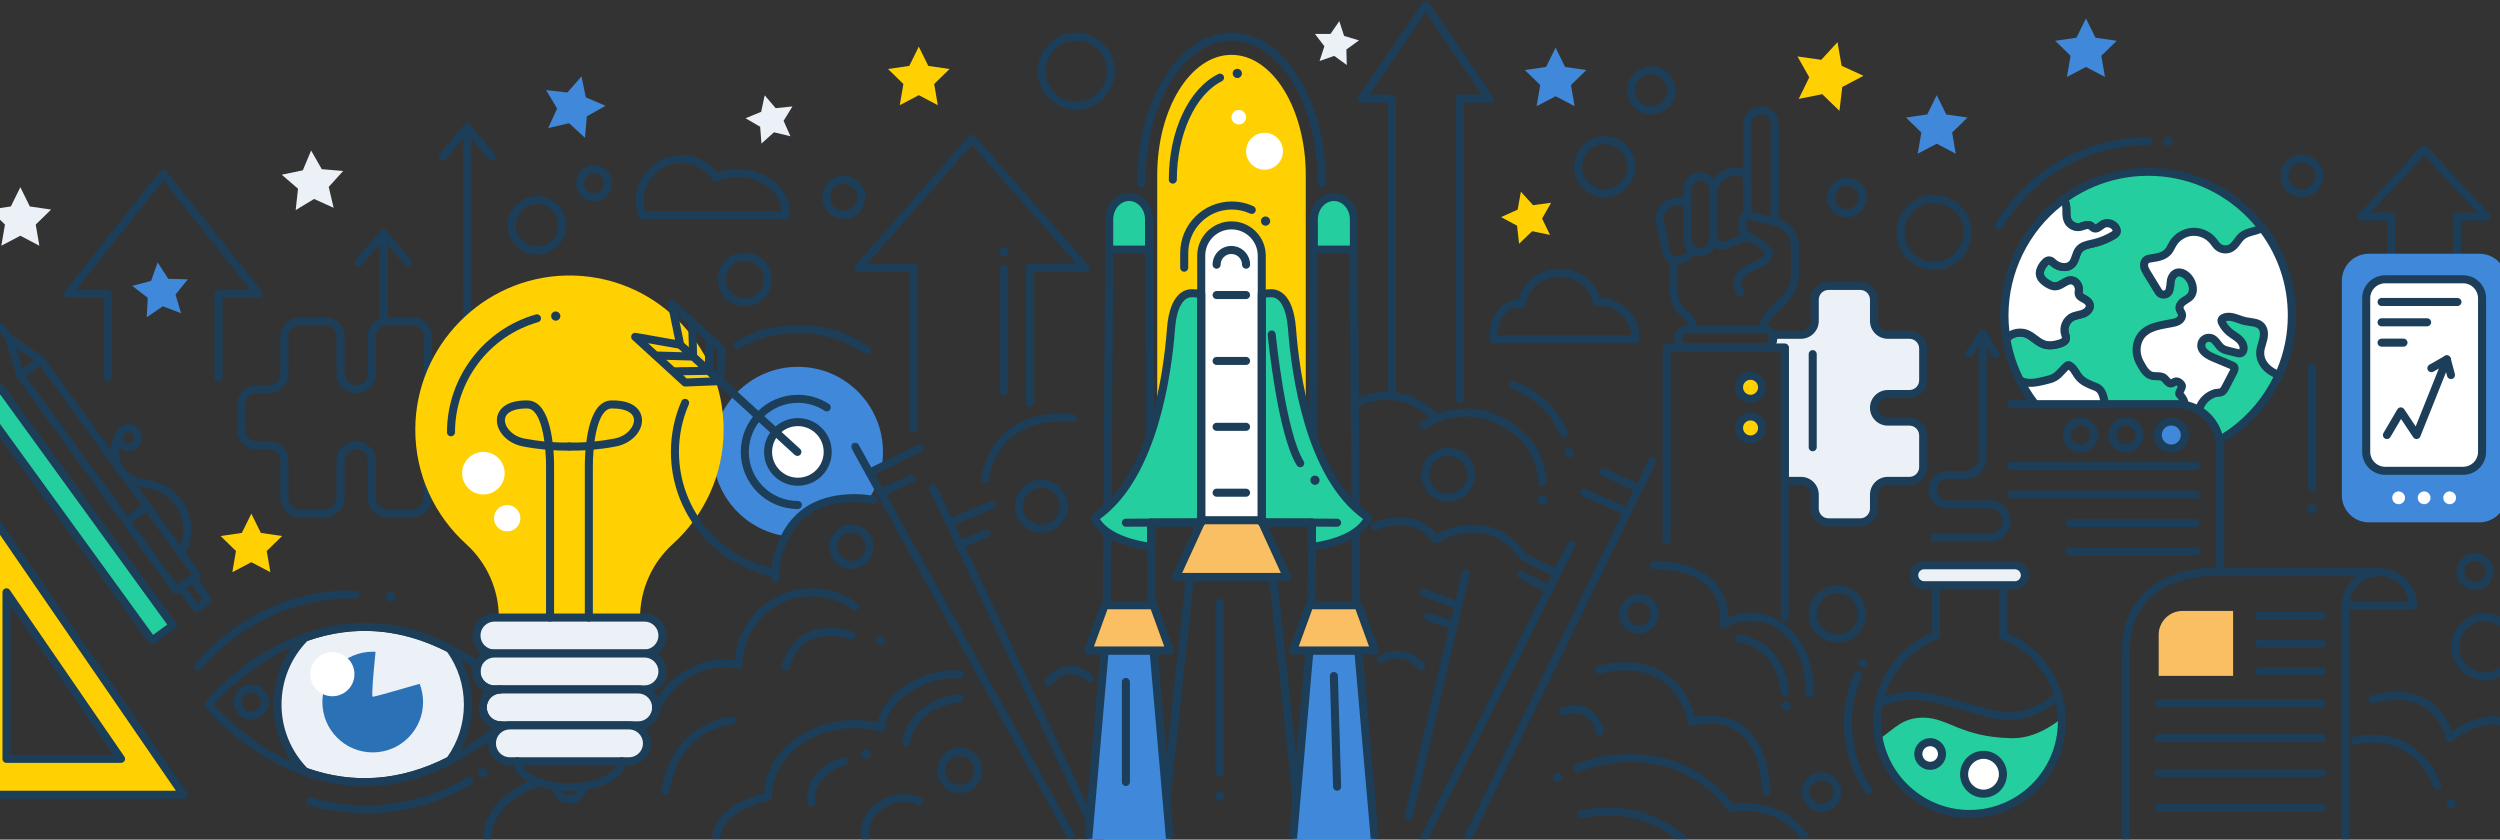 <svg width="1200" height="403" viewBox="0 0 1200 403" xmlns="http://www.w3.org/2000/svg" xmlns:xlink="http://www.w3.org/1999/xlink"><rect x="0" y="0" width="1200" height="403" fill="#333333" stroke="none"/><title>Group 535</title><defs><path id="a" d="M.205 128.036H70.71V.24H.204v127.796z"/><path id="c" d="M.488 93.05h43.118V.55H.488z"/><path id="e" d="M.51 93.05h43.118V.55H.51v92.5z"/><path id="g" d="M.225 190.565h108.277V.158H.225v190.407z"/><path id="i" d="M.082 183.866h92.834V.166H.082v183.7z"/><path id="k" d="M.704 40.942h113.61V.026H.705z"/></defs><g fill="none" fill-rule="evenodd"><g transform="translate(555.662 274.775)"><mask id="b" fill="#fff"><use xlink:href="#a"/></mask><path d="M57.29 1.966C57.186.986 56.358.24 55.37.24H15.544c-.987 0-1.814.745-1.92 1.726L.21 127.83c-.007.07 0 .138 0 .206h3.86L17.28 4.1h36.358l13.21 123.936h3.86c0-.068.007-.135 0-.205L57.29 1.967z" fill="#1C3E58" mask="url(#b)"/></g><path d="M529.308 401.986L449.55 233.33c-.455-.964-1.604-1.374-2.57-.92-.963.456-1.374 1.606-.92 2.57l79.37 167.83h4.058c0-.276-.053-.556-.18-.824" fill="#1C3E58"/><path fill="#4088DA" d="M561.612 402.81l-7.903-90.568h-23.463l-7.904 90.57"/><g transform="translate(519.93 309.762)"><mask id="d" fill="#fff"><use xlink:href="#c"/></mask><path d="M35.7 2.313C35.615 1.316 34.78.55 33.78.55H10.315c-1 0-1.836.766-1.923 1.763L.49 92.88c-.005.06.002.114.002.17H4.35l7.735-88.64H32.01l7.734 88.64h3.858c0-.056.007-.11.003-.17L35.7 2.314z" fill="#1C3E58" mask="url(#d)"/></g><path fill="#4088DA" d="M659.894 402.81l-7.903-90.568H628.53l-7.903 90.57"/><g transform="translate(618.19 309.762)"><mask id="f" fill="#fff"><use xlink:href="#e"/></mask><path d="M35.723 2.313C35.636 1.316 34.803.55 33.8.55H10.337c-1 0-1.835.766-1.923 1.763L.512 92.88c-.005.06.002.114.002.17H4.37l7.736-88.64h19.926l7.734 88.64h3.858c0-.056.007-.11.002-.17L35.723 2.314z" fill="#1C3E58" mask="url(#f)"/></g><path d="M591.12 26.332c-19.69 0-35.65 25.87-35.65 57.785v123.938h71.298V84.117c0-31.914-15.96-57.785-35.65-57.785" fill="#FFD102"/><path d="M605.644 250.728V122.706c0-8.023-6.504-14.527-14.528-14.527h.005c-8.023 0-14.526 6.503-14.526 14.526v128.022h29.05z" fill="#FFF"/><path d="M224.23 139.164c-1.066 0-1.93-.865-1.93-1.93V66.42l-8.394 10.01c-.685.816-1.902.924-2.72.24-.816-.686-.923-1.903-.238-2.72l11.803-14.073c.523-.623 1.377-.85 2.14-.574.763.277 1.27 1.002 1.27 1.814v76.116c0 1.066-.864 1.93-1.93 1.93" fill="#1C3E58"/><path d="M224.23 153.646c-1.066 0-1.93-.864-1.93-1.93v-90.6c0-.81.508-1.535 1.27-1.813.763-.277 1.618-.048 2.14.574l11.803 14.073c.685.816.578 2.034-.24 2.72-.816.685-2.032.577-2.718-.24l-8.394-10.01v85.296c0 1.066-.864 1.93-1.93 1.93M1179.363 126.452c-1.066 0-1.93-.864-1.93-1.93V103.98c0-1.066.864-1.93 1.93-1.93h9.758l-25.533-27.468-25.533 27.468h9.758c1.065 0 1.93.864 1.93 1.93v20.542c0 1.066-.865 1.93-1.93 1.93-1.066 0-1.93-.864-1.93-1.93V105.91h-12.257c-.768 0-1.462-.456-1.768-1.16-.308-.703-.168-1.522.355-2.085l29.962-32.232c.73-.785 2.097-.785 2.827 0l29.963 32.232c.523.563.664 1.382.356 2.086-.307.704-1.002 1.16-1.77 1.16h-12.257v18.612c0 1.066-.864 1.93-1.93 1.93" fill="#1C3E58"/><path d="M965.35 354.336c-24.212-.554-30.21-9.86-42.22-9.86-10.025 0-13.647 5.27-21.267 10.41 3.974 20.41 21.94 35.82 43.512 35.82 24.488 0 44.34-19.852 44.34-44.34 0-.554-.013-1.107-.034-1.657-6.754 5.47-15.075 9.84-24.33 9.626" fill="#25CE9E"/><path d="M906.14 189.14h10.375c3.653 0 6.615-2.963 6.615-6.618v-15.216c0-3.655-2.962-6.617-6.615-6.617H906.14c-3.655 0-6.617-2.963-6.617-6.617V143.85c0-3.654-2.962-6.616-6.615-6.616H877.69c-3.654 0-6.616 2.962-6.616 6.616v10.223c0 3.654-2.962 6.616-6.616 6.616h-13.71c.245.53.39 1.117.39 1.74 0 2.32-1.88 4.2-4.2 4.2H828.6c-.008.087-.022.175-.028.264h28.126v63.926h7.76c3.654 0 6.616 2.962 6.616 6.616v6.676c0 3.654 2.962 6.616 6.616 6.616h15.218c3.653 0 6.615-2.962 6.615-6.616v-6.676c0-3.654 2.962-6.616 6.617-6.616h10.375c3.653 0 6.615-2.962 6.615-6.616v-15.218c0-3.653-2.962-6.615-6.615-6.615H906.14c-3.655 0-6.617-2.962-6.617-6.615 0-3.654 2.962-6.616 6.617-6.616" fill="#ECF0F7"/><path d="M858.628 228.89h5.83c4.712 0 8.546 3.834 8.546 8.547v6.675c0 2.585 2.1 4.686 4.686 4.686h15.218c2.584 0 4.686-2.1 4.686-4.686v-6.675c0-4.713 3.833-8.547 8.545-8.547h10.374c2.584 0 4.686-2.102 4.686-4.686v-15.217c0-2.585-2.102-4.686-4.686-4.686H906.14c-4.713 0-8.546-3.833-8.546-8.545s3.833-8.546 8.545-8.546h10.374c2.584 0 4.686-2.104 4.686-4.687v-15.218c0-2.584-2.102-4.685-4.686-4.685H906.14c-4.713 0-8.546-3.835-8.546-8.547V143.85c0-2.585-2.102-4.686-4.686-4.686H877.69c-2.585 0-4.686 2.1-4.686 4.685v10.223c0 4.712-3.834 8.547-8.546 8.547h-11.394c-.025.833-.218 1.626-.546 2.343h4.18c1.066 0 1.93.865 1.93 1.93v61.997zm34.28 23.77H877.69c-4.712 0-8.546-3.836-8.546-8.548v-6.675c0-2.585-2.102-4.687-4.686-4.687h-7.76c-1.065 0-1.93-.864-1.93-1.93v-61.996h-26.195c-.535 0-1.045-.222-1.41-.612s-.552-.914-.516-1.447c.006-.092.016-.182.027-.273.1-.985.936-1.793 1.928-1.793h18.336c1.25 0 2.268-1.02 2.268-2.27 0-.315-.07-.63-.21-.936-.276-.598-.226-1.293.13-1.847.354-.553.966-.888 1.623-.888h13.708c2.584 0 4.686-2.102 4.686-4.687V143.85c0-4.712 3.834-8.547 8.546-8.547h15.218c4.712 0 8.546 3.835 8.546 8.546v10.223c0 2.585 2.1 4.686 4.685 4.686h10.374c4.712 0 8.546 3.833 8.546 8.545v15.218c0 4.712-3.834 8.546-8.546 8.546H906.14c-2.585 0-4.686 2.1-4.686 4.685 0 2.584 2.1 4.686 4.685 4.686h10.374c4.712 0 8.546 3.835 8.546 8.547v15.217c0 4.712-3.834 8.546-8.546 8.546H906.14c-2.585 0-4.686 2.102-4.686 4.687v6.675c0 4.712-3.834 8.547-8.546 8.547zM585.446 372.736c-1.066 0-1.93-.864-1.93-1.93v-81.49c0-1.065.864-1.93 1.93-1.93 1.066 0 1.93.865 1.93 1.93v81.49c0 1.066-.864 1.93-1.93 1.93M641.81 379.546c-1.04 0-1.898-.828-1.928-1.874l-1.552-53.124c-.03-1.066.808-1.955 1.873-1.986 1.103-.044 1.955.81 1.986 1.873l1.55 53.124c.03 1.065-.807 1.954-1.872 1.985h-.058M540.426 377.275c-1.066 0-1.93-.864-1.93-1.93v-48.007c0-1.066.864-1.93 1.93-1.93 1.066 0 1.93.864 1.93 1.93v48.007c0 1.066-.864 1.93-1.93 1.93" fill="#1C3E58"/><path d="M417.398 226.917l5.79-2.777c.417-2.344.642-4.755.642-7.22 0-22.557-18.288-40.845-40.845-40.845-22.558 0-40.845 18.288-40.845 40.845 0 20.51 15.12 37.486 34.82 40.4 2.03-3.903 4.9-7.76 8.962-10.944 10.717-8.402 25.422-7.52 31.045-6.796 1.43-2.14 2.658-4.422 3.668-6.82l-3.237-5.843z" fill="#4088DA"/><path fill="#FABF62" d="M605.34 249.71h-28.444l-12.466 27.236H617.807"/><path d="M567.436 275.016h47.366l-10.7-23.377h-25.967l-10.7 23.376zm50.37 3.86H564.43c-.657 0-1.27-.334-1.624-.888-.355-.552-.405-1.248-.13-1.845l12.465-27.238c.315-.686 1-1.126 1.756-1.126h28.445c.756 0 1.442.44 1.756 1.125l12.466 27.238c.274.597.224 1.293-.13 1.845-.355.554-.968.888-1.625.888zM531.196 294.727h-.015c-1.064-.008-1.922-.878-1.914-1.944L530.55 118c.01-1.06.872-1.915 1.932-1.915h.008l19.067.076c1.058.006 1.914.86 1.922 1.918l1.21 174.705c.007 1.066-.852 1.937-1.917 1.944h-.014c-1.06 0-1.923-.855-1.93-1.917l-1.198-172.796-15.234-.06-1.272 172.857c-.008 1.062-.87 1.917-1.93 1.917" fill="#1C3E58"/><path d="M552.76 250.82h23.628l.206-.45V141.026c-1.322-.08-2.64-.18-3.962-.277-3.075-.225-9.374 1.307-10.566 17.14-1.59 21.11-8.17 71.728-36.545 90.57 0 0 2.864 10.81 27.24 14.12v-11.76z" fill="#25CE9E"/><path d="M527.96 249.12c1.545 2.54 6.818 8.595 22.87 11.222v-9.523c0-1.066.864-1.93 1.93-1.93h21.903V142.83c-.476-.032-.954-.067-1.43-.102l-.74-.054c-4.63-.344-7.742 5.26-8.502 15.36-1.575 20.927-8.23 71.167-36.03 91.085m24.8 15.392c-.086 0-.174-.006-.26-.018-25.36-3.444-28.714-15.05-28.844-15.542-.213-.798.108-1.645.798-2.102 27.532-18.282 34.13-68.404 35.687-89.105 1.342-17.808 9.29-19.16 12.63-18.92l.745.053c1.065.078 2.13.157 3.197.222 1.018.063 1.81.906 1.81 1.927V250.37c0 .278-.058.552-.174.804l-.205.448c-.314.687-1 1.127-1.755 1.127h-21.7v9.83c0 .558-.24 1.09-.66 1.455-.353.308-.804.477-1.27.477" fill="#1C3E58"/><path d="M215.882 365.043c5.483-7.54 8.727-16.813 8.727-26.848 0-10.036-3.245-19.31-8.728-26.85-26.56-13.65-50.362-12.13-69.38-5.37-8.215 8.263-13.294 19.647-13.294 32.22 0 12.572 5.08 23.958 13.294 32.22 19.018 6.76 42.82 8.28 69.38-5.372" fill="#ECF0F7"/><path d="M147.565 368.744c22.322 7.813 44.867 6.06 67.022-5.207 5.295-7.437 8.09-16.19 8.09-25.343 0-9.152-2.795-17.905-8.09-25.34-22.155-11.27-44.7-13.02-67.022-5.208-8.017 8.222-12.427 19.053-12.427 30.548 0 11.497 4.41 22.328 12.427 30.55m27.468 8.66c-9.732 0-19.472-1.72-29.176-5.17-.273-.097-.52-.253-.723-.457-8.935-8.987-13.856-20.914-13.856-33.583 0-12.668 4.92-24.594 13.856-33.58.204-.205.45-.362.723-.458 23.64-8.402 47.496-6.56 70.907 5.475.268.138.5.337.678.582 5.95 8.18 9.097 17.856 9.097 27.982 0 10.128-3.147 19.804-9.098 27.984-.178.245-.41.444-.678.582-13.8 7.093-27.758 10.645-41.73 10.645M170.963 211.817c5.195 0 9.422 4.227 9.422 9.42v17.648c0 3.066 2.493 5.56 5.56 5.56H197.9c3.066 0 5.56-2.494 5.56-5.56v-17.647c0-5.194 4.227-9.42 9.42-9.42h1.44c3.065 0 5.56-2.496 5.56-5.562v-11.954c0-3.066-2.495-5.56-5.56-5.56h-1.44c-5.193 0-9.42-4.227-9.42-9.422v-17.647c0-3.066-2.494-5.56-5.56-5.56h-11.955c-3.067 0-5.56 2.494-5.56 5.56v17.647c0 5.195-4.227 9.42-9.422 9.42-5.194 0-9.42-4.225-9.42-9.42v-17.647c0-3.066-2.494-5.56-5.56-5.56h-11.955c-3.067 0-5.56 2.494-5.56 5.56v17.647c0 5.195-4.228 9.42-9.422 9.42h-5.844c-3.067 0-5.56 2.496-5.56 5.562v11.954c0 3.066 2.493 5.56 5.56 5.56h5.844c5.194 0 9.42 4.228 9.42 9.422v17.647c0 3.066 2.495 5.56 5.562 5.56h11.955c3.066 0 5.56-2.494 5.56-5.56v-17.647c0-5.194 4.226-9.42 9.42-9.42m26.937 36.488h-11.955c-5.194 0-9.42-4.226-9.42-9.42v-17.648c0-3.066-2.495-5.56-5.562-5.56-3.066 0-5.56 2.494-5.56 5.56v17.647c0 5.195-4.226 9.42-9.42 9.42h-11.955c-5.195 0-9.422-4.225-9.422-9.42v-17.647c0-3.066-2.494-5.56-5.56-5.56h-5.844c-5.194 0-9.42-4.227-9.42-9.422v-11.954c0-5.194 4.226-9.42 9.42-9.42h5.844c3.066 0 5.56-2.496 5.56-5.562v-17.647c0-5.194 4.227-9.42 9.422-9.42h11.955c5.194 0 9.42 4.226 9.42 9.42v17.647c0 3.066 2.494 5.56 5.56 5.56 3.067 0 5.56-2.494 5.56-5.56v-17.647c0-5.194 4.228-9.42 9.422-9.42H197.9c5.195 0 9.42 4.226 9.42 9.42v17.647c0 3.066 2.495 5.56 5.56 5.56h1.44c5.193 0 9.42 4.228 9.42 9.422v11.954c0 5.195-4.227 9.42-9.42 9.42h-1.44c-3.065 0-5.56 2.496-5.56 5.562v17.647c0 5.195-4.225 9.42-9.42 9.42" fill="#1C3E58"/><path d="M3.12 284.288l54.98 79.97H3.12v-79.97zM-11.764 236.2v145.274h99.876L-11.763 236.2z" fill="#FFD102"/><path d="M5.05 362.328h49.38L5.05 290.502v71.826zm53.05 3.86H3.117c-1.066 0-1.93-.863-1.93-1.93v-79.97c0-.846.55-1.593 1.358-1.844.807-.25 1.684.054 2.163.75l54.98 79.97c.405.592.45 1.36.117 1.993-.334.634-.992 1.032-1.708 1.032zm-67.933 13.356h94.276l-94.276-137.13v137.13zm97.946 3.86h-99.876c-1.065 0-1.93-.864-1.93-1.93V236.2c0-.845.55-1.59 1.358-1.84.806-.253 1.684.052 2.163.748L89.703 380.38c.406.592.45 1.358.118 1.993-.333.634-.99 1.03-1.707 1.03z" fill="#1C3E58"/><path fill="#ECF0F7" d="M367.056 45.75l5.253 6.17 8.06-.83-4.244 6.902 3.28 7.41-7.876-1.904-6.032 5.41-.625-8.078-7.008-4.066 7.49-3.09"/><path fill="#4088DA" d="M75.674 125.968l5.11 7.864 9.374.25-5.9 7.29 2.658 8.993-8.755-3.36-7.732 5.308.49-9.366-7.437-5.712 9.06-2.428"/><path fill="#FFD102" d="M441.02 22.39l4.563 9.248 10.205 1.483-7.385 7.2 1.743 10.163-9.127-4.8-9.13 4.8 1.744-10.164-7.384-7.2 10.205-1.482M120.648 246.557l4.563 9.247 10.206 1.483-7.384 7.198 1.743 10.163-9.127-4.798-9.127 4.798 1.743-10.163-7.384-7.198 10.204-1.483"/><path fill="#ECF0F7" d="M149.336 72.255l5.114 8.954 10.276.863-6.936 7.63 2.354 10.04-9.4-4.238-8.822 5.34 1.126-10.25-7.806-6.738 10.097-2.096"/><path fill="#4088DA" d="M279.128 36.627l2.05 10.106 9.49 4.04-8.978 5.073-.91 10.272-7.6-6.97-10.05 2.31 4.28-9.383-5.3-8.845 10.244 1.172"/><path fill="#ECF0F7" d="M9.763 89.86l4.564 9.245 10.205 1.483-7.384 7.2 1.743 10.162-9.127-4.8-9.127 4.8 1.743-10.163-7.385-7.2L5.2 99.106"/><path fill="#4088DA" d="M1001.256 8.844l4.564 9.247 10.205 1.483-7.385 7.2 1.744 10.162-9.128-4.798-9.127 4.798 1.742-10.163-7.384-7.2 10.204-1.48"/><path fill="#ECF0F7" d="M642.866 10.15l2.296 7.095 7.148 2.13-6.04 4.377.183 7.456-6.03-4.39-7.034 2.476 2.312-7.09-4.53-5.925 7.46.008"/><path fill="#FFD102" d="M730.024 92.036l5.867 6.455 8.646-1.173-4.327 7.576 3.787 7.858-8.54-1.772-6.305 6.03-.953-8.672-7.684-4.13 7.953-3.586"/><path fill="#4088DA" d="M746.684 22.89l4.564 9.246 10.204 1.483-7.384 7.197 1.743 10.164-9.126-4.798-9.128 4.8 1.744-10.165-7.385-7.198 10.205-1.484"/><path fill="#FFD102" d="M881.998 20.238l1.982 11.346 10.47 4.8-10.178 5.39-1.33 11.443-8.272-8.015-11.292 2.272 5.066-10.345-5.65-10.038 11.404 1.62"/><path fill="#4088DA" d="M929.637 45.684l4.564 9.247 10.205 1.484-7.383 7.198 1.742 10.163-9.127-4.798-9.127 4.798 1.743-10.163-7.384-7.198 10.204-1.483"/><path d="M347.334 206.24c0-41.465-34.103-74.964-75.79-73.98-39.836.942-72.07 33.874-72.207 73.72-.074 21.872 9.347 41.535 24.37 55.123 9.992 9.038 15.732 21.853 15.732 35.326h67.793c0-13.485 5.76-26.3 15.755-35.348 14.95-13.535 24.346-33.087 24.346-54.843" fill="#FFD102"/><path d="M368.67 216.92c0 7.906 6.41 14.314 14.314 14.314 7.906 0 14.314-6.408 14.314-14.314 0-7.905-6.408-14.313-14.314-14.313-7.904 0-14.313 6.408-14.313 14.313" fill="#FFF"/><path d="M382.985 204.537c-6.83 0-12.384 5.555-12.384 12.383 0 6.83 5.556 12.383 12.385 12.383 6.828 0 12.383-5.554 12.383-12.383 0-6.828-5.555-12.383-12.383-12.383m0 28.627c-8.957 0-16.244-7.287-16.244-16.244 0-8.956 7.288-16.244 16.245-16.244 8.956 0 16.243 7.288 16.243 16.244 0 8.957-7.287 16.244-16.243 16.244" fill="#1C3E58"/><path d="M551.538 119.83v-14.488c0-5.955-4.28-10.782-9.56-10.782s-9.562 4.827-9.562 10.782v14.49h19.122z" fill="#25CE9E"/><path d="M534.347 117.9h15.26v-12.558c0-4.88-3.422-8.853-7.63-8.853-4.207 0-7.63 3.97-7.63 8.852v12.56zm17.19 3.862h-19.12c-1.067 0-1.93-.865-1.93-1.93v-14.49c0-7.01 5.154-12.712 11.49-12.712 6.337 0 11.492 5.703 11.492 12.712v14.49c0 1.065-.866 1.93-1.932 1.93z" fill="#1C3E58"/><path d="M1137.03 250.728h53.116c7.145 0 12.938-5.792 12.938-12.938V134.737c0-7.146-5.793-12.94-12.938-12.94h-53.116c-7.145 0-12.938 5.794-12.938 12.94V237.79c0 7.146 5.793 12.938 12.938 12.938M1035.717 208.81c0 3.595 2.914 6.508 6.507 6.508 3.594 0 6.507-2.913 6.507-6.507 0-3.593-2.912-6.506-6.506-6.506-3.593 0-6.507 2.913-6.507 6.507" fill="#4088DA"/><path d="M1042.224 204.234c-2.524 0-4.577 2.054-4.577 4.577 0 2.525 2.053 4.578 4.577 4.578s4.578-2.053 4.578-4.577c0-2.522-2.054-4.576-4.578-4.576m0 13.015c-4.653 0-8.437-3.787-8.437-8.44 0-4.65 3.784-8.436 8.437-8.436 4.652 0 8.437 3.785 8.437 8.437 0 4.653-3.784 8.44-8.436 8.44M1020.433 204.234c-2.523 0-4.577 2.054-4.577 4.577 0 2.525 2.054 4.578 4.577 4.578 2.524 0 4.577-2.053 4.577-4.577 0-2.522-2.053-4.576-4.577-4.576m0 13.015c-4.652 0-8.437-3.787-8.437-8.44 0-4.65 3.785-8.436 8.437-8.436 4.653 0 8.437 3.785 8.437 8.437 0 4.653-3.784 8.44-8.437 8.44M998.642 204.234c-2.523 0-4.577 2.054-4.577 4.577 0 2.525 2.054 4.578 4.577 4.578 2.524 0 4.577-2.053 4.577-4.577 0-2.522-2.054-4.576-4.578-4.576m0 13.015c-4.652 0-8.437-3.787-8.437-8.44 0-4.65 3.785-8.436 8.437-8.436 4.652 0 8.437 3.785 8.437 8.437 0 4.653-3.786 8.44-8.438 8.44" fill="#1C3E58"/><path d="M1071.884 324.424h-35.713V304.69c0-6.317 5.122-11.44 11.44-11.44h24.274v31.174z" fill="#FABF62"/><path fill="#25CE9E" d="M82.97 300.25l-9.918 7.198-82.33-113.463 9.917-7.196"/><path d="M-6.584 194.414L73.48 304.752l6.795-4.93L.21 189.484l-6.794 4.93zm79.638 114.963c-.597 0-1.186-.276-1.564-.796l-82.33-113.46c-.3-.416-.426-.932-.345-1.438.08-.505.358-.958.772-1.26l9.92-7.196c.862-.625 2.07-.434 2.694.43l82.332 113.46c.3.416.424.933.345 1.438-.08.506-.36.96-.773 1.26l-9.918 7.196c-.342.248-.74.367-1.132.367z" fill="#1C3E58"/><path d="M-9.28 195.916c-.828 0-1.594-.538-1.847-1.372l-5.404-17.88c-.24-.787.047-1.64.713-2.122.665-.48 1.563-.49 2.237-.02l15.323 10.683c.874.61 1.09 1.813.48 2.687-.61.875-1.813 1.09-2.688.48l-10.763-7.505 3.796 12.56c.31 1.02-.268 2.097-1.29 2.406-.185.056-.373.083-.558.083M12.46 180.596L85.037 280.62l6.794-4.93-72.58-100.023-6.793 4.93zm72.15 104.65c-.1 0-.202-.01-.303-.025-.505-.08-.958-.357-1.26-.77L8.202 181.3c-.3-.414-.423-.93-.342-1.436.08-.505.357-.96.772-1.26l9.918-7.195c.864-.627 2.07-.435 2.696.427L96.09 274.984c.626.863.434 2.07-.428 2.697l-9.918 7.197c-.332.24-.73.368-1.134.368z" fill="#1C3E58"/><path d="M9.763 182.098c-.83 0-1.595-.538-1.847-1.372l-5.404-17.88c-.238-.787.048-1.64.713-2.122.666-.48 1.564-.49 2.238-.02l15.323 10.684c.874.61 1.09 1.813.48 2.687-.61.875-1.814 1.09-2.688.48l-10.763-7.506 3.796 12.56c.31 1.02-.268 2.096-1.288 2.405-.186.056-.375.083-.56.083" fill="#1C3E58"/><path d="M4.36 164.217c-.596 0-1.185-.276-1.563-.797l-3.886-5.355c-.625-.863-.433-2.07.43-2.696.86-.626 2.07-.435 2.695.428l3.886 5.355c.628.864.435 2.07-.427 2.696-.343.248-.74.367-1.132.367M86.753 267.337c-.38 0-.767-.112-1.103-.348-.873-.61-1.087-1.812-.48-2.685.308-.446 7.084-10.568-1.163-21.936-4.485-6.18-9.305-7.202-14.41-8.283-4.62-.977-9.395-1.99-13.094-7.086-3.765-5.186-4.205-11.82-1.24-18.68.423-.98 1.558-1.43 2.537-1.008.978.423 1.43 1.56 1.006 2.54-1.7 3.93-2.936 9.704.82 14.88 2.827 3.897 6.51 4.677 10.772 5.58 5.332 1.13 11.375 2.41 16.733 9.79 9.905 13.65 1.295 26.285 1.208 26.41-.376.538-.976.825-1.585.825M89.488 282.16l5.217 7.19 2.43-1.762-5.218-7.19-2.43 1.762zm4.79 11.817c-.102 0-.204-.008-.305-.024-.504-.08-.958-.36-1.26-.772l-7.483-10.315c-.3-.414-.425-.932-.344-1.436.08-.507.358-.96.772-1.26l5.554-4.03c.416-.3.933-.422 1.437-.345.505.08.958.36 1.258.773l7.485 10.315c.626.863.434 2.07-.43 2.696l-5.553 4.03c-.33.24-.73.367-1.133.367z" fill="#1C3E58"/><path d="M59.517 211.65c.416.572 1.028.947 1.726 1.06.697.11 1.396-.058 1.968-.473.573-.415.95-1.027 1.06-1.725.11-.698-.056-1.397-.47-1.97-.858-1.18-2.515-1.44-3.695-.586-.572.416-.948 1.027-1.06 1.726-.11.697.058 1.397.472 1.968m2.155 4.952c-.344 0-.69-.026-1.035-.082-1.716-.272-3.223-1.197-4.244-2.603-1.02-1.407-1.43-3.125-1.16-4.84.273-1.718 1.2-3.225 2.605-4.245 1.406-1.02 3.126-1.433 4.84-1.16 1.717.274 3.225 1.198 4.245 2.604 1.02 1.407 1.432 3.126 1.16 4.842-.274 1.716-1.198 3.224-2.605 4.243-1.122.816-2.445 1.242-3.806 1.242M60.646 252.218c-.597 0-1.185-.276-1.564-.797-.625-.86-.434-2.068.43-2.695l9.917-7.197c.862-.625 2.07-.434 2.695.43.626.862.434 2.068-.43 2.695l-9.916 7.197c-.344.25-.74.368-1.134.368M104.898 182.933c-1.066 0-1.93-.865-1.93-1.93v-39.91c0-1.066.864-1.93 1.93-1.93h15.305L78.353 86.54 36.5 139.162h15.306c1.066 0 1.93.864 1.93 1.93v39.91c0 1.065-.864 1.93-1.93 1.93-1.066 0-1.93-.865-1.93-1.93v-37.98H32.5c-.74 0-1.416-.424-1.74-1.092-.32-.666-.232-1.46.23-2.038L76.84 82.236c.365-.46.92-.73 1.51-.73.588 0 1.144.27 1.51.73l45.852 57.656c.462.58.55 1.372.228 2.04-.322.667-.998 1.09-1.738 1.09h-17.376v37.98c0 1.066-.864 1.93-1.93 1.93M95.17 321.814c-.407 0-.817-.128-1.165-.393-.85-.644-1.015-1.852-.372-2.702.283-.373 7.085-9.25 19.995-18.087 11.914-8.154 31.49-17.78 57-17.177 1.067.024 1.91.908 1.887 1.973-.024 1.065-.884 1.933-1.973 1.885-46.837-1.05-73.57 33.393-73.834 33.742-.38.5-.955.762-1.538.762M175.71 390.378c-16.18 0-27.212-3.836-27.416-3.91-1.003-.36-1.524-1.464-1.165-2.466.358-1.004 1.464-1.526 2.466-1.167.367.13 37.17 12.86 74.623-9.673.912-.55 2.1-.254 2.648.66.55.913.254 2.1-.66 2.648-18.233 10.97-36.338 13.908-50.498 13.908M120.648 332.407c-2.524 0-4.577 2.053-4.577 4.577s2.054 4.577 4.578 4.577c2.523 0 4.576-2.052 4.576-4.576 0-2.524-2.053-4.577-4.576-4.577m0 13.015c-4.653 0-8.437-3.786-8.437-8.438 0-4.652 3.785-8.437 8.438-8.437 4.652 0 8.437 3.785 8.437 8.437 0 4.652-3.785 8.438-8.437 8.438" fill="#1C3E58"/><path d="M178.908 334.437c-.664-.068.276-10.927 1.36-21.58-.45-.024-.904-.04-1.36-.04-13.347 0-24.167 10.82-24.167 24.168 0 13.347 10.82 24.166 24.168 24.166 13.347 0 24.167-10.818 24.167-24.165 0-3.092-.587-6.044-1.644-8.76-10.354 3.013-21.814 6.285-22.522 6.212" fill="#2B71B5"/><path d="M184.053 156.112c-1.066 0-1.93-.864-1.93-1.93v-36.915l-8.394 10.01c-.686.815-1.903.92-2.72.237-.817-.685-.924-1.902-.24-2.72l11.804-14.072c.522-.62 1.376-.85 2.14-.573.762.276 1.27 1 1.27 1.812v42.22c0 1.066-.865 1.93-1.93 1.93" fill="#1C3E58"/><path d="M184.053 156.112c-1.066 0-1.93-.864-1.93-1.93v-42.22c0-.81.508-1.536 1.27-1.813.763-.28 1.617-.05 2.14.572l11.802 14.073c.686.817.58 2.034-.238 2.72-.816.683-2.033.577-2.72-.24l-8.394-10.01v36.917c0 1.066-.864 1.93-1.93 1.93M257.75 98.003c-5.612 0-10.177 4.565-10.177 10.176 0 5.61 4.565 10.175 10.176 10.175 5.61 0 10.175-4.564 10.175-10.176s-4.565-10.177-10.176-10.177m0 24.213c-7.74 0-14.037-6.297-14.037-14.037 0-7.74 6.297-14.038 14.036-14.038 7.74 0 14.035 6.297 14.035 14.037 0 7.74-6.296 14.036-14.036 14.036M285.215 83.173c-2.65 0-4.804 2.155-4.804 4.804 0 2.65 2.156 4.804 4.805 4.804 2.65 0 4.804-2.154 4.804-4.803 0-2.65-2.156-4.804-4.805-4.804m0 13.468c-4.777 0-8.664-3.885-8.664-8.663 0-4.777 3.888-8.664 8.665-8.664 4.777 0 8.664 3.887 8.664 8.664 0 4.778-3.888 8.664-8.665 8.664M404.99 88.205c-3.588 0-6.507 2.918-6.507 6.506s2.92 6.507 6.506 6.507c3.587 0 6.506-2.92 6.506-6.506 0-3.587-2.92-6.505-6.507-6.505m0 16.872c-5.717 0-10.367-4.65-10.367-10.366 0-5.715 4.65-10.366 10.366-10.366 5.716 0 10.366 4.65 10.366 10.367 0 5.717-4.65 10.367-10.367 10.367M357.5 125.09c-4.996 0-9.06 4.065-9.06 9.06s4.064 9.06 9.06 9.06c4.995 0 9.06-4.065 9.06-9.06s-4.065-9.06-9.06-9.06m0 21.98c-7.124 0-12.92-5.796-12.92-12.92 0-7.123 5.796-12.92 12.92-12.92s12.92 5.797 12.92 12.92c0 7.124-5.796 12.92-12.92 12.92M516.66 19.523c-8.078 0-14.65 6.572-14.65 14.65 0 8.076 6.572 14.648 14.65 14.648 8.077 0 14.648-6.57 14.648-14.648 0-8.077-6.57-14.65-14.648-14.65m0 33.16c-10.206 0-18.51-8.304-18.51-18.51 0-10.206 8.304-18.51 18.51-18.51 10.205 0 18.508 8.304 18.508 18.51 0 10.206-8.303 18.51-18.508 18.51M792.574 35.657c-4.256 0-7.717 3.462-7.717 7.717 0 4.255 3.46 7.717 7.717 7.717 4.255 0 7.716-3.46 7.716-7.716 0-4.255-3.46-7.717-7.716-7.717m0 19.294c-6.384 0-11.578-5.193-11.578-11.576 0-6.384 5.194-11.578 11.578-11.578 6.383 0 11.577 5.194 11.577 11.578 0 6.383-5.193 11.577-11.576 11.577M770.215 69.25c-5.945 0-10.78 4.837-10.78 10.783 0 5.945 4.835 10.78 10.78 10.78 5.945 0 10.78-4.835 10.78-10.78 0-5.946-4.835-10.782-10.78-10.782m0 25.424c-8.073 0-14.64-6.568-14.64-14.64 0-8.075 6.567-14.643 14.64-14.643s14.642 6.57 14.642 14.643-6.57 14.64-14.642 14.64M886.51 89.226c-3.11 0-5.637 2.528-5.637 5.636 0 3.11 2.528 5.637 5.637 5.637 3.108 0 5.636-2.53 5.636-5.638s-2.528-5.636-5.636-5.636m0 15.133c-5.236 0-9.497-4.262-9.497-9.498s4.26-9.496 9.497-9.496c5.236 0 9.496 4.26 9.496 9.496 0 5.236-4.26 9.497-9.496 9.497M695.15 218.85c-4.997 0-9.063 4.066-9.063 9.063 0 4.998 4.066 9.064 9.064 9.064s9.064-4.066 9.064-9.064c0-4.997-4.066-9.063-9.063-9.063m0 21.987c-7.125 0-12.923-5.797-12.923-12.924 0-7.126 5.798-12.923 12.924-12.923 7.127 0 12.924 5.797 12.924 12.923 0 7.127-5.797 12.924-12.923 12.924M786.706 289.097c-3.11 0-5.637 2.528-5.637 5.636s2.527 5.636 5.636 5.636c3.108 0 5.636-2.53 5.636-5.637 0-3.108-2.528-5.636-5.636-5.636m0 15.133c-5.236 0-9.497-4.26-9.497-9.497 0-5.236 4.26-9.496 9.496-9.496 5.236 0 9.496 4.26 9.496 9.496 0 5.236-4.26 9.497-9.496 9.497M928.32 97.428c-7.806 0-14.155 6.35-14.155 14.156 0 7.805 6.35 14.155 14.155 14.155 7.806 0 14.156-6.35 14.156-14.156 0-7.806-6.35-14.156-14.156-14.156m0 32.17c-9.934 0-18.015-8.08-18.015-18.014s8.08-18.016 18.015-18.016c9.934 0 18.016 8.082 18.016 18.016 0 9.934-8.082 18.015-18.016 18.015M1104.873 78.028c-3.525 0-6.393 2.868-6.393 6.393 0 3.526 2.868 6.394 6.393 6.394s6.393-2.868 6.393-6.393c0-3.524-2.868-6.392-6.393-6.392m0 16.646c-5.654 0-10.253-4.6-10.253-10.253 0-5.653 4.6-10.252 10.253-10.252 5.654 0 10.253 4.6 10.253 10.253 0 5.654-4.6 10.254-10.253 10.254M1187.95 269.305c-2.773 0-5.03 2.257-5.03 5.03 0 2.775 2.257 5.03 5.03 5.03 2.775 0 5.032-2.255 5.032-5.03 0-2.773-2.257-5.03-5.03-5.03m0 13.92c-4.903 0-8.89-3.987-8.89-8.89 0-4.902 3.987-8.89 8.89-8.89 4.9 0 8.89 3.988 8.89 8.89 0 4.903-3.99 8.89-8.89 8.89M1192.793 298.208c-6.78 0-12.294 5.515-12.294 12.294 0 6.78 5.514 12.295 12.293 12.295 6.78 0 12.296-5.516 12.296-12.295 0-6.78-5.517-12.294-12.297-12.294m0 28.45c-8.907 0-16.155-7.25-16.155-16.156 0-8.908 7.248-16.155 16.155-16.155 8.908 0 16.156 7.247 16.156 16.155 0 8.907-7.25 16.155-16.157 16.155M499.853 234.19c-4.88 0-8.85 3.973-8.85 8.854 0 4.88 3.97 8.852 8.85 8.852 4.88 0 8.852-3.97 8.852-8.852 0-4.88-3.97-8.853-8.852-8.853m0 21.566c-7.01 0-12.712-5.702-12.712-12.712s5.704-12.713 12.713-12.713c7.01 0 12.712 5.704 12.712 12.714 0 7.01-5.702 12.712-12.712 12.712M408.697 255.685c-3.733 0-6.77 3.038-6.77 6.77 0 3.734 3.037 6.772 6.77 6.772 3.734 0 6.77-3.038 6.77-6.77 0-3.734-3.036-6.772-6.77-6.772m0 17.402c-5.862 0-10.632-4.77-10.632-10.63 0-5.863 4.77-10.632 10.632-10.632s10.63 4.77 10.63 10.63c0 5.863-4.768 10.632-10.63 10.632M460.66 362.87c-3.86 0-6.998 3.14-6.998 6.998s3.14 6.998 6.998 6.998c3.86 0 6.998-3.14 6.998-6.998 0-3.86-3.14-6.998-6.998-6.998m0 17.856c-5.988 0-10.86-4.87-10.86-10.858 0-5.987 4.872-10.86 10.86-10.86 5.987 0 10.858 4.873 10.858 10.86 0 5.987-4.87 10.858-10.858 10.858M309.712 101.397h65.556c-.373-9.062-9.643-16.343-20.985-16.343-3.43 0-6.84.69-9.863 1.99-.855.367-1.85.074-2.367-.7-3.363-5.023-8.973-8.023-15.008-8.023-9.95 0-18.045 8.095-18.045 18.046 0 1.715.24 3.4.712 5.03m67.432 3.86H308.32c-.808 0-1.53-.5-1.81-1.256-.91-2.445-1.37-5.013-1.37-7.634 0-12.08 9.827-21.906 21.905-21.906 6.8 0 13.154 3.137 17.295 8.463 3.137-1.148 6.474-1.728 9.943-1.728 13.706 0 24.856 9.317 24.856 20.77 0 .468-.024.954-.074 1.53-.086.996-.92 1.762-1.922 1.762" fill="#1C3E58"/><path d="M309.35 313.68h-72.03c-4.764 0-8.625-3.862-8.625-8.625 0-4.764 3.86-8.626 8.625-8.626h72.03c4.766 0 8.627 3.86 8.627 8.624 0 4.764-3.86 8.626-8.626 8.626" fill="#ECF0F7"/><path d="M237.32 298.36c-3.692 0-6.695 3.003-6.695 6.695 0 3.69 3.003 6.695 6.695 6.695h72.03c3.694 0 6.697-3.004 6.697-6.695 0-3.692-3.003-6.696-6.696-6.696h-72.03zm72.03 17.25h-72.03c-5.82 0-10.555-4.735-10.555-10.555 0-5.82 4.735-10.556 10.555-10.556h72.03c5.822 0 10.557 4.734 10.557 10.555 0 5.82-4.735 10.555-10.556 10.555z" fill="#1C3E58"/><path d="M309.35 330.93h-72.03c-4.764 0-8.625-3.86-8.625-8.624 0-4.764 3.86-8.626 8.625-8.626h72.03c4.766 0 8.627 3.862 8.627 8.626 0 4.763-3.86 8.625-8.626 8.625" fill="#ECF0F7"/><path d="M237.32 315.61c-3.692 0-6.695 3.003-6.695 6.696 0 3.692 3.003 6.696 6.695 6.696h72.03c3.694 0 6.697-3.004 6.697-6.696 0-3.693-3.003-6.696-6.696-6.696h-72.03zm72.03 17.25h-72.03c-5.82 0-10.555-4.735-10.555-10.554 0-5.82 4.735-10.557 10.555-10.557h72.03c5.822 0 10.557 4.735 10.557 10.556 0 5.82-4.735 10.555-10.556 10.555z" fill="#1C3E58"/><path d="M306.325 348.183h-65.978c-4.764 0-8.626-3.862-8.626-8.626 0-4.764 3.863-8.626 8.627-8.626h65.978c4.764 0 8.625 3.863 8.625 8.627 0 4.764-3.86 8.626-8.625 8.626" fill="#ECF0F7"/><path d="M240.347 332.862c-3.692 0-6.696 3.003-6.696 6.695s3.005 6.695 6.697 6.695h65.978c3.692 0 6.696-3.003 6.696-6.695s-3.003-6.695-6.695-6.695h-65.978zm65.978 17.25h-65.978c-5.82 0-10.556-4.735-10.556-10.555 0-5.82 4.736-10.556 10.557-10.556h65.978c5.82 0 10.555 4.737 10.555 10.557s-4.735 10.555-10.555 10.555z" fill="#1C3E58"/><path d="M301.936 365.434h-57.2c-4.765 0-8.626-3.862-8.626-8.626 0-4.764 3.86-8.626 8.625-8.626h57.2c4.766 0 8.627 3.862 8.627 8.626 0 4.764-3.86 8.626-8.626 8.626" fill="#ECF0F7"/><path d="M244.735 350.112c-3.692 0-6.695 3.003-6.695 6.696 0 3.692 3.003 6.696 6.695 6.696h57.202c3.69 0 6.695-3.004 6.695-6.696 0-3.693-3.004-6.696-6.695-6.696h-57.202zm57.202 17.252h-57.202c-5.82 0-10.555-4.736-10.555-10.556 0-5.82 4.735-10.556 10.555-10.556h57.202c5.82 0 10.555 4.736 10.555 10.556 0 5.82-4.736 10.556-10.555 10.556z" fill="#1C3E58"/><path d="M102.628 338.193c5.264 5.927 30.004 31.68 64.916 34.974 23.206 2.188 46.327-5.832 68.772-23.854-3.826-1.587-6.525-5.363-6.525-9.755 0-2.985 1.246-5.685 3.244-7.607-3.69-1.645-6.27-5.35-6.27-9.645 0-.71.074-1.42.22-2.12-29.338-19.803-59.217-22.717-88.83-8.66-19.01 9.024-31.897 22.572-35.526 26.668m72.412 39.188c-2.63 0-5.26-.124-7.896-.373-40.926-3.882-67.454-36.225-68.563-37.6-.57-.708-.57-1.717 0-2.424.583-.722 14.528-17.804 37.792-28.886 21.567-10.272 55.373-16.933 93.942 9.686.722.498 1.017 1.42.718 2.246-.27.745-.408 1.51-.408 2.275 0 3.693 3.004 6.696 6.696 6.696h3.027c1.066 0 1.93.866 1.93 1.932 0 1.065-.864 1.93-1.93 1.93-3.692 0-6.696 3.003-6.696 6.696 0 3.69 3.005 6.694 6.697 6.694h.37c.81 0 1.535.506 1.813 1.266.28.76.054 1.614-.564 2.137-21.746 18.422-44.224 27.726-66.926 27.726M273.336 379.795c-15.126 0-26.975-6.308-26.975-14.36 0-1.067.865-1.93 1.93-1.93 1.067 0 1.93.863 1.93 1.93 0 4.965 9.494 10.5 23.116 10.5 13.62 0 23.114-5.535 23.114-10.5 0-1.067.864-1.93 1.93-1.93 1.066 0 1.93.863 1.93 1.93 0 8.052-11.85 14.36-26.974 14.36" fill="#1C3E58"/><path d="M273.336 385.772c-4.57 0-8.286-3.548-8.286-7.908 0-1.065.864-1.93 1.93-1.93 1.066 0 1.93.865 1.93 1.93 0 2.233 1.986 4.048 4.426 4.048 2.44 0 4.425-1.815 4.425-4.048 0-1.065.865-1.93 1.93-1.93 1.067 0 1.932.865 1.932 1.93 0 4.36-3.718 7.908-8.286 7.908M216.475 209.417c-1.066 0-1.93-.864-1.93-1.93 0-26.152 17.55-49.408 42.676-56.554 1.025-.292 2.094.303 2.385 1.328.292 1.027-.303 2.094-1.328 2.385-23.476 6.677-39.872 28.407-39.872 52.842 0 1.066-.864 1.93-1.93 1.93M252.685 196.06c-6.122 0-9.96 1.92-10.3 5.176-.357 3.45 3.328 8.093 9.19 9.237 3.507.685 6.81 1.134 9.73 1.43-.79-5.695-2.278-11.552-4.963-14.316-.98-1.01-2.038-1.508-3.235-1.524l-.422-.003m11.344 102.3c-1.067 0-1.93-.865-1.93-1.93v-72.335c.027-1.89-.05-4.902-.352-8.266-3.216-.303-6.926-.79-10.913-1.568-7.394-1.444-12.907-7.466-12.288-13.425.214-2.07 1.897-8.8 14.614-8.635 2.244.032 4.246.94 5.953 2.697 3.61 3.715 5.32 10.972 6.13 17.327 4.898.316 8.024.18 8.08.18 1.052-.05 1.967.773 2.016 1.838.05 1.065-.775 1.97-1.84 2.018-.22.01-3.19.137-7.852-.136.354 4.354.316 7.656.31 7.998v72.304c0 1.065-.863 1.93-1.93 1.93" fill="#1C3E58"/><path d="M293.986 196.06c-.14 0-.28 0-.42.003-1.2.016-2.257.515-3.237 1.524-2.686 2.764-4.175 8.622-4.962 14.314 2.922-.293 6.225-.743 9.73-1.427 5.86-1.144 9.546-5.786 9.188-9.237-.338-3.255-4.178-5.176-10.3-5.176m-11.344 102.3c-1.066 0-1.93-.865-1.93-1.93v-72.335c-.005-.33-.044-3.622.31-7.968-4.66.272-7.63.146-7.85.136-1.066-.05-1.888-.952-1.84-2.017.05-1.064.955-1.89 2.017-1.84.053.002 3.184.134 8.078-.18.81-6.353 2.522-13.61 6.13-17.327 1.707-1.758 3.71-2.666 5.953-2.698 12.705-.21 14.4 6.565 14.615 8.635.62 5.96-4.894 11.98-12.288 13.425-3.988.778-7.698 1.265-10.915 1.567-.3 3.355-.378 6.358-.35 8.236v72.363c0 1.065-.864 1.93-1.93 1.93M438.584 207.336c-1.066 0-1.93-.864-1.93-1.93V130.54h-24.628c-.758 0-1.446-.445-1.76-1.136-.31-.69-.19-1.5.31-2.07l54.4-61.88c.215-.28.504-.5.847-.63.75-.283 1.6-.082 2.13.52l54.477 61.97c.5.57.622 1.378.31 2.07-.313.69-1 1.134-1.76 1.134h-24.627v62.858c0 1.066-.864 1.93-1.93 1.93-1.066 0-1.93-.864-1.93-1.93v-64.79c0-1.065.864-1.93 1.93-1.93h22.29l-50.2-57.103-50.22 57.125h22.29c1.067 0 1.93.865 1.93 1.93v76.798c0 1.066-.863 1.93-1.93 1.93" fill="#1C3E58"/><path d="M482.015 189.707c-1.066 0-1.93-.865-1.93-1.93V128.76c0-1.066.864-1.93 1.93-1.93 1.066 0 1.93.864 1.93 1.93v59.016c0 1.066-.864 1.93-1.93 1.93M372.093 276.864c-.117 0-.236-.01-.355-.033-28.8-5.373-49.7-30.57-49.7-59.91 0-8.45 1.697-16.63 5.043-24.315.427-.977 1.564-1.423 2.542-1 .977.427 1.424 1.564.998 2.54-3.134 7.196-4.722 14.858-4.722 22.776 0 27.484 19.576 51.084 46.547 56.116 1.048.196 1.74 1.204 1.544 2.252-.175.928-.985 1.576-1.897 1.576M416.187 170.053c-.375 0-.753-.11-1.086-.336-9.483-6.466-20.59-9.884-32.115-9.884-9.78 0-19.427 2.514-27.9 7.27-.93.522-2.107.19-2.628-.738-.52-.93-.19-2.106.738-2.628 9.05-5.08 19.35-7.764 29.79-7.764 12.305 0 24.163 3.65 34.29 10.555.88.6 1.108 1.8.508 2.682-.373.548-.98.843-1.596.843M382.985 244.335c-15.117 0-27.415-12.298-27.415-27.415 0-15.116 12.298-27.415 27.415-27.415 5.313 0 10.468 1.523 14.908 4.404.894.58 1.148 1.775.568 2.67-.58.892-1.774 1.147-2.67.567-3.81-2.474-8.24-3.782-12.805-3.782-12.99 0-23.555 10.567-23.555 23.555s10.566 23.554 23.555 23.554c1.066 0 1.93.865 1.93 1.93 0 1.067-.864 1.93-1.93 1.93" fill="#1C3E58"/><path d="M372.09 279.67c-1.035 0-1.89-.82-1.928-1.863-.03-.855-.556-21.092 14.57-32.95 14.054-11.018 34.107-6.977 34.953-6.8 1.044.22 1.712 1.243 1.494 2.285-.22 1.044-1.24 1.71-2.286 1.494-.19-.04-19.16-3.836-31.78 6.06-13.6 10.66-13.1 29.587-13.094 29.777.037 1.065-.796 1.96-1.86 1.996h-.07M314.925 341.982c-.282 0-.568-.062-.84-.193-.96-.466-1.36-1.62-.896-2.58 6.484-13.4 20.525-22.757 34.144-22.757 1.8 0 3.607.132 5.393.395 1.318-19.197 17.42-34.456 36.907-34.456 7.962 0 15.55 2.492 21.938 7.203.858.633 1.04 1.842.408 2.7-.633.857-1.84 1.04-2.7.407-5.72-4.22-12.514-6.45-19.646-6.45-18.138 0-33.002 14.758-33.133 32.898-.003.578-.267 1.124-.718 1.488-.45.364-1.04.506-1.607.386-2.248-.472-4.55-.71-6.84-.71-12.195 0-24.807 8.462-30.67 20.578-.335.69-1.023 1.09-1.74 1.09M369.012 384.418c.92-.165 1.59-.966 1.59-1.9 0-18.22 17.764-33.04 39.6-33.04 4.207 0 8.367.556 12.365 1.652.578.16 1.195.04 1.672-.32.477-.36.76-.92.768-1.518.054-4.538 2.644-9.362 7.293-13.583 7.51-6.817 18.847-10.866 28.197-10.073 1.063.09 1.996-.698 2.086-1.76.09-1.063-.698-1.997-1.76-2.087-10.364-.87-22.864 3.568-31.118 11.06-4.68 4.25-7.58 9.143-8.35 14-3.638-.82-7.38-1.233-11.153-1.233-23.343 0-42.446 15.707-43.422 35.326-5.714 1.316-24.897 6.85-24.897 21.868h3.86c0-14.043 23.037-18.35 23.27-18.392" fill="#1C3E58"/><path d="M377.172 321.816c-.178 0-.36-.026-.54-.078-1.023-.297-1.612-1.368-1.315-2.392 2.158-7.43 6.14-12.645 11.84-15.504 10.106-5.07 21.83-.78 22.325-.595.998.374 1.505 1.486 1.13 2.485-.373.996-1.482 1.505-2.482 1.13-.152-.056-10.702-3.868-19.266.442-4.686 2.36-7.997 6.773-9.84 13.12-.245.843-1.016 1.39-1.852 1.392M319.493 381.588c-.092 0-.184-.006-.278-.02-1.055-.152-1.787-1.13-1.635-2.185 4.705-32.618 33.09-35.37 33.377-35.393 1.063-.084 1.995.7 2.084 1.762.09 1.06-.698 1.994-1.76 2.084-1.07.095-25.625 2.6-29.88 32.098-.138.96-.963 1.654-1.907 1.654M389.4 387.188c-.996 0-1.842-.768-1.92-1.78-1.323-16.8 16.834-21.792 17.017-21.84 1.032-.275 2.086.343 2.358 1.373.273 1.03-.34 2.086-1.37 2.36-.63.17-15.225 4.24-14.158 17.806.083 1.063-.71 1.992-1.773 2.076-.05.003-.103.006-.153.006M434.954 358.13c-.07 0-.142-.005-.213-.013-1.055-.116-1.82-1.062-1.708-2.12.02-.196 2.384-19.72 27.396-22.745 1.05-.135 2.02.626 2.147 1.684.13 1.058-.626 2.02-1.684 2.148-21.87 2.646-23.942 18.65-24.02 19.33-.112.985-.947 1.715-1.916 1.715M472.862 231.774c-.064 0-.128-.003-.192-.01-1.06-.104-1.835-1.045-1.732-2.104.035-.356.913-8.828 6.802-16.898 5.45-7.464 16.345-15.933 37.3-13.893 1.06.103 1.836 1.046 1.733 2.108-.103 1.06-1.05 1.83-2.108 1.734-36.358-3.547-39.76 26.06-39.885 27.323-.1.995-.94 1.74-1.918 1.74" fill="#1C3E58"/><path fill="#FABF62" d="M553.71 290.527h-23.463l-7.904 21.716H561.612"/><path d="M525.1 310.313h33.756l-6.498-17.856h-20.76l-6.498 17.856zm36.512 3.86h-39.27c-.63 0-1.22-.307-1.58-.823-.36-.516-.448-1.176-.233-1.768l7.902-21.714c.278-.763 1.003-1.27 1.814-1.27h23.463c.81 0 1.535.507 1.813 1.27l7.903 21.714c.215.592.128 1.252-.233 1.768-.36.516-.95.823-1.58.823zM552.532 266.766c-1.06 0-1.925-.858-1.93-1.92l-.064-14.018c-.004-1.066.856-1.934 1.92-1.94h.01c1.063 0 1.926.86 1.93 1.923l.065 14.017c.005 1.066-.856 1.934-1.92 1.94h-.01zM651.042 294.727c-1.06 0-1.922-.855-1.93-1.916l-1.273-172.857-15.235.06-1.197 172.797c-.008 1.062-.87 1.917-1.93 1.917h-.014c-1.066-.007-1.924-.878-1.917-1.944l1.21-174.705c.01-1.057.866-1.912 1.924-1.917l19.068-.075h.007c1.06 0 1.922.855 1.93 1.916l1.287 174.783c.007 1.066-.85 1.936-1.916 1.944h-.014z" fill="#1C3E58"/><path d="M629.478 250.82h-23.63l-.204-.45V141.027c1.32-.08 2.64-.18 3.96-.277 3.076-.225 9.375 1.307 10.567 17.14 1.59 21.11 8.172 71.728 36.546 90.57 0 0-2.863 10.81-27.238 14.122V250.82z" fill="#25CE9E"/><path d="M607.574 248.89h21.903c1.066 0 1.93.864 1.93 1.93v9.522c16.054-2.628 21.328-8.68 22.87-11.22-27.798-19.92-34.455-70.16-36.03-91.087-.76-10.1-3.84-15.706-8.502-15.362l-.746.055-1.426.104V248.89zm21.903 15.62c-.464 0-.915-.166-1.27-.475-.42-.366-.66-.896-.66-1.454v-9.83H605.85c-.756 0-1.443-.44-1.757-1.13l-.204-.448c-.117-.25-.176-.525-.176-.8V141.026c0-1.02.793-1.864 1.812-1.927 1.063-.065 2.126-.144 3.19-.22l.75-.056c3.354-.243 11.29 1.117 12.63 18.92 1.557 20.702 8.153 70.823 35.688 89.106.69.458 1.01 1.303.798 2.102-.13.493-3.484 12.1-28.845 15.54-.087.013-.173.02-.26.02z" fill="#1C3E58"/><path d="M630.647 119.83v-14.488c0-5.955 4.304-10.782 9.613-10.782 5.308 0 9.61 4.827 9.61 10.782v14.49h-19.223z" fill="#25CE9E"/><path d="M632.577 117.9h15.365v-12.56c0-4.88-3.446-8.85-7.682-8.85-4.236 0-7.683 3.97-7.683 8.85v12.56zm17.294 3.862h-19.223c-1.065 0-1.93-.865-1.93-1.93v-14.49c0-7.01 5.178-12.712 11.543-12.712 6.363 0 11.54 5.702 11.54 12.71v14.49c0 1.067-.863 1.932-1.93 1.932z" fill="#1C3E58"/><path fill="#FABF62" d="M628.528 290.527h23.462l7.904 21.716H620.625"/><path d="M623.38 310.313h33.758l-6.498-17.856h-20.76l-6.5 17.856zm36.514 3.86h-39.27c-.628 0-1.22-.307-1.58-.823-.36-.516-.45-1.176-.233-1.768l7.904-21.714c.277-.763 1.002-1.27 1.814-1.27h23.463c.813 0 1.538.507 1.815 1.27l7.903 21.714c.216.592.13 1.252-.232 1.768-.36.516-.953.823-1.582.823zM641.81 252.83h-.008l-36.167-.172c-1.062-.005-1.92-.87-1.92-1.93V122.706c0-6.945-5.65-12.595-12.596-12.597-6.947 0-12.597 5.65-12.597 12.596v128.022c0 1.06-.86 1.925-1.92 1.93l-36.168.17c-1.082.007-1.933-.855-1.938-1.92-.006-1.066.854-1.935 1.92-1.94l34.246-.16V122.705c0-9.073 7.38-16.453 16.452-16.457h.006c9.073.003 16.452 7.383 16.452 16.456v126.1l34.246.162c1.066.005 1.927.874 1.92 1.94-.004 1.062-.867 1.92-1.93 1.92" fill="#1C3E58"/><path d="M629.705 266.766h-.01c-1.065-.005-1.925-.873-1.92-1.94l.064-14.015c.004-1.065.863-1.945 1.938-1.92 1.066.004 1.925.872 1.92 1.938l-.063 14.017c-.005 1.063-.868 1.92-1.93 1.92M568.422 130.424c-1.066 0-1.93-.864-1.93-1.93v-7.036c0-13.643 11.1-24.743 24.742-24.743 3.636 0 7.14.77 10.414 2.293.968.45 1.387 1.597.938 2.564-.448.967-1.595 1.387-2.564.937-2.76-1.284-5.718-1.934-8.788-1.934-11.515 0-20.882 9.368-20.882 20.882v7.036c0 1.066-.864 1.93-1.93 1.93M598.11 128.983c-1.065 0-1.93-.864-1.93-1.93 0-2.834-2.305-5.14-5.14-5.14-2.833 0-5.14 2.306-5.14 5.14 0 1.066-.864 1.93-1.93 1.93-1.065 0-1.93-.864-1.93-1.93 0-4.962 4.038-9 9-9 4.963 0 9 4.038 9 9 0 1.066-.863 1.93-1.93 1.93M598.11 143.553h-14.14c-1.065 0-1.93-.865-1.93-1.93 0-1.067.865-1.93 1.93-1.93h14.14c1.067 0 1.93.863 1.93 1.93 0 1.065-.863 1.93-1.93 1.93M598.11 175.18h-14.14c-1.065 0-1.93-.865-1.93-1.93 0-1.067.865-1.93 1.93-1.93h14.14c1.067 0 1.93.863 1.93 1.93 0 1.065-.863 1.93-1.93 1.93M598.11 206.807h-14.14c-1.065 0-1.93-.865-1.93-1.93 0-1.066.865-1.93 1.93-1.93h14.14c1.067 0 1.93.864 1.93 1.93 0 1.065-.863 1.93-1.93 1.93M598.11 238.434h-14.14c-1.065 0-1.93-.864-1.93-1.93 0-1.066.865-1.93 1.93-1.93h14.14c1.067 0 1.93.864 1.93 1.93 0 1.066-.863 1.93-1.93 1.93M624.11 224.285c-.643 0-1.273-.323-1.64-.91-9.21-14.816-13.786-60.704-13.976-62.65-.104-1.06.672-2.004 1.733-2.108 1.07-.098 2.005.673 2.11 1.733.045.468 4.674 46.932 13.412 60.986.562.905.284 2.095-.62 2.658-.318.197-.67.29-1.02.29M634.51 89.86c-1.065 0-1.93-.864-1.93-1.93 0-37.72-18.598-68.407-41.46-68.407-22.864 0-41.465 30.688-41.465 68.407 0 1.066-.864 1.93-1.93 1.93-1.065 0-1.93-.864-1.93-1.93 0-19.14 4.616-37.164 12.998-50.75 8.56-13.875 20.04-21.517 32.326-21.517 12.284 0 23.764 7.642 32.324 21.518 8.38 13.586 12.997 31.61 12.997 50.75 0 1.066-.863 1.93-1.93 1.93" fill="#1C3E58"/><path d="M562.954 88.15c-1.066 0-1.93-.864-1.93-1.93 0-23.292 9.538-43.655 23.735-50.672.955-.472 2.112-.08 2.585.876.472.955.08 2.112-.875 2.585-12.71 6.28-21.586 25.694-21.586 47.21 0 1.066-.864 1.93-1.93 1.93" fill="#1C3E58"/><g transform="translate(408.27 212.246)"><mask id="h" fill="#fff"><use xlink:href="#g"/></mask><path d="M3.843 1.153C3.328.22 2.153-.117 1.22.4.287.917-.05 2.09.467 3.024l103.908 187.54h4.127c0-.316-.068-.637-.233-.934L3.842 1.153z" fill="#1C3E58" mask="url(#h)"/></g><path d="M422.675 238.37c-.744 0-1.454-.433-1.77-1.16-.427-.976.02-2.114.997-2.54l15.115-6.594c.978-.426 2.115.02 2.54.998.428.977-.02 2.115-.996 2.54l-15.114 6.594c-.25.11-.513.162-.77.162M417.4 228.847c-.712 0-1.396-.395-1.732-1.076-.472-.954-.08-2.112.876-2.583l23.796-11.75c.956-.474 2.113-.08 2.585.874.47.958.08 2.115-.876 2.586l-23.797 11.75c-.275.137-.567.2-.853.2M455.687 252.75c-.76 0-1.48-.45-1.786-1.197-.404-.985.067-2.113 1.052-2.518l20.465-8.415c.986-.406 2.114.065 2.52 1.05.404.987-.067 2.115-1.053 2.52l-20.464 8.414c-.24.1-.488.146-.733.146M460.716 263.385c-.757 0-1.475-.45-1.783-1.19-.41-.986.057-2.115 1.042-2.524l12.712-5.276c.983-.41 2.114.057 2.522 1.043.408.984-.06 2.113-1.044 2.522l-12.71 5.276c-.243.1-.494.15-.74.15M503.275 329.267c-.44 0-.883-.15-1.246-.456-.814-.688-.916-1.906-.228-2.72 3.448-4.074 7.316-6.217 11.493-6.366 6.468-.245 11.14 4.473 11.336 4.675.746.76.732 1.983-.03 2.728-.76.745-1.98.732-2.725-.026-.057-.057-3.754-3.726-8.47-3.52-3.037.12-5.95 1.803-8.656 5.002-.382.45-.927.683-1.475.683M768 352.892c-.9 0-1.702-.63-1.89-1.542-.017-.08-1.127-5.147-5.195-7.562-2.61-1.55-5.972-1.723-9.982-.51-1.02.31-2.097-.27-2.406-1.288-.31-1.02.268-2.098 1.288-2.406 5.11-1.544 9.52-1.24 13.108.907 5.548 3.32 6.914 9.815 6.97 10.09.21 1.045-.465 2.063-1.51 2.274-.13.026-.258.038-.384.038M700.68 193.365c-1.065 0-1.93-.864-1.93-1.93V47.345c0-1.065.865-1.93 1.93-1.93h10.58L684.336 5.838l-26.92 39.58h10.577c1.066 0 1.93.863 1.93 1.93v142.76c0 1.065-.864 1.93-1.93 1.93-1.066 0-1.93-.865-1.93-1.93V49.276H653.77c-.716 0-1.372-.396-1.706-1.028-.335-.633-.292-1.398.11-1.99L682.74 1.32c.36-.53.958-.845 1.597-.845.64 0 1.237.316 1.596.845l30.57 44.94c.4.592.443 1.357.108 1.99-.333.63-.99 1.027-1.704 1.027H702.61v142.158c0 1.066-.863 1.93-1.93 1.93" fill="#1C3E58"/><g transform="translate(702.307 218.946)"><mask id="j" fill="#fff"><use xlink:href="#i"/></mask><path d="M91.834.363c-.956-.47-2.113-.073-2.582.884L.272 183.017c-.134.274-.19.563-.19.85h4.072L92.72 2.944c.468-.958.07-2.114-.886-2.582" fill="#1C3E58" mask="url(#j)"/></g><path d="M786.704 236.427c-.272 0-.548-.057-.812-.18l-17.17-7.98c-.968-.45-1.387-1.598-.938-2.564.45-.966 1.597-1.386 2.564-.937l17.172 7.98c.966.45 1.386 1.598.936 2.565-.327.704-1.024 1.117-1.752 1.117M781.2 247.673c-.26 0-.525-.054-.78-.165l-20.896-9.24c-.976-.43-1.417-1.57-.986-2.544.432-.976 1.573-1.414 2.545-.986l20.898 9.24c.977.43 1.418 1.57.986 2.544-.318.72-1.025 1.15-1.765 1.15M755.115 259.728c-.95-.476-2.112-.092-2.59.86l-70.82 141.36c-.14.277-.198.572-.198.863h4.082l70.386-140.492c.478-.953.092-2.113-.86-2.59" fill="#1C3E58"/><path d="M747.33 277.195c-.287 0-.578-.063-.852-.2l-16.158-7.965c-.29-.144-.542-.358-.728-.624-15.74-22.458-38.425-8.562-39.382-7.958-.868.544-2.01.32-2.604-.516-9.177-12.925-26.237-5.914-26.96-5.61-.98.412-2.11-.044-2.528-1.025-.415-.98.04-2.11 1.02-2.528.2-.087 19.378-8.03 30.564 5.554 5.912-3.037 27.407-11.953 42.763 9.46l15.72 7.75c.955.47 1.35 1.628.877 2.584-.337.682-1.02 1.077-1.732 1.077M743.505 284.83c-.3 0-.603-.07-.886-.218l-13.318-6.898c-.947-.49-1.316-1.655-.827-2.6.49-.95 1.657-1.318 2.602-.828l13.316 6.9c.947.49 1.317 1.654.827 2.6-.343.663-1.017 1.043-1.715 1.043M676.243 393.392c-.145 0-.295-.016-.443-.05-1.04-.246-1.68-1.285-1.437-2.322l27.37-116.197c.246-1.037 1.283-1.684 2.322-1.436 1.037.244 1.68 1.283 1.436 2.32l-27.37 116.197c-.21.89-1 1.488-1.877 1.488" fill="#1C3E58"/><path d="M700.018 292.458c-.218 0-.44-.037-.655-.114l-16.587-5.978c-1.003-.362-1.523-1.468-1.162-2.47.362-1.003 1.47-1.523 2.47-1.162l16.588 5.978c1.003.36 1.522 1.467 1.162 2.47-.284.787-1.026 1.276-1.816 1.276M697.74 302.128c-.208 0-.42-.035-.626-.105l-12.192-4.185c-1.008-.346-1.545-1.443-1.2-2.452.347-1.008 1.444-1.544 2.453-1.2l12.192 4.185c1.008.347 1.544 1.445 1.2 2.453-.276.8-1.025 1.305-1.827 1.305M682.144 321.89c-.54 0-1.08-.227-1.462-.668-7.47-8.652-16.233-3.47-16.6-3.245-.913.552-2.1.266-2.654-.646-.554-.91-.265-2.096.645-2.65 4.095-2.492 13.863-4.86 21.532 4.02.696.805.606 2.024-.2 2.72-.365.316-.814.47-1.26.47M688.424 201.813c-.49 0-.977-.184-1.353-.554-16.77-16.49-35.61-6.012-35.8-5.904-.924.53-2.104.208-2.633-.717-.53-.925-.208-2.104.717-2.635.213-.122 21.59-12.015 40.422 6.502.76.747.77 1.97.024 2.73-.377.384-.877.576-1.376.576" fill="#1C3E58"/><path d="M740.407 233.27c-1.002 0-1.85-.773-1.923-1.788-.792-10.763-5.542-18.943-14.52-25.005-12.298-8.307-25.733-8.726-38.846-1.216-.764.44-1.114.64-1.688.64-1.066 0-1.93-.865-1.93-1.93 0-.837.532-1.55 1.276-1.818.1-.054.243-.137.424-.24 14.274-8.176 29.518-7.69 42.924 1.365 10.022 6.77 15.325 15.902 16.21 27.922.078 1.062-.72 1.987-1.784 2.065-.048.004-.096.005-.143.005M750.695 209.985c-.76 0-1.478-.45-1.785-1.195-7.056-17.106-23.112-21.99-23.274-22.037-1.023-.3-1.61-1.372-1.31-2.394.3-1.025 1.37-1.614 2.396-1.31.732.214 18.002 5.47 25.756 24.268.407.986-.063 2.114-1.048 2.52-.24.1-.49.147-.735.147M718.84 160.922h64.18c-.677-7.914-7.366-14.147-15.49-14.147-.18 0-.36.013-.535.025l-.317.02c-.95.063-1.782-.588-1.988-1.507-1.62-7.253-8.382-12.518-16.077-12.518-8.076 0-15.063 5.815-16.253 13.526-.082.53-.38 1.002-.823 1.303-.443.3-.99.406-1.513.286-.56-.128-1.063-.19-1.538-.19-5.268 0-9.564 5.903-9.645 13.202m66.136 3.86h-67.988c-1.003 0-1.84-.768-1.923-1.768-.057-.673-.085-1.29-.085-1.883 0-9.71 6.325-17.605 13.948-17.26 2.238-8.633 10.38-14.935 19.685-14.935 8.934 0 16.855 5.793 19.43 13.986 10.464.274 18.894 8.838 18.894 19.326 0 .164-.01.325-.02.486l-.012.184c-.034 1.04-.887 1.866-1.93 1.866M868.503 334.677h-.083c-1.065-.046-1.892-.946-1.848-2.01.454-10.73-2.89-20.644-9.176-27.2-4.65-4.852-10.58-7.524-16.7-7.524-4.352 0-8.658 1.14-12.453 3.298-.647.368-1.445.33-2.056-.092-.61-.425-.923-1.162-.803-1.896.174-1.074.263-2.164.263-3.24 0-5.61-2.035-10.606-5.884-14.445-5.466-5.45-14.29-8.328-25.53-8.328h-.184c-1.065 0-1.928-.862-1.93-1.926-.004-1.066.858-1.933 1.924-1.936h.19c12.282 0 22.05 3.268 28.254 9.456 4.592 4.58 7.02 10.52 7.02 17.18 0 .105 0 .21-.003.316 3.54-1.477 7.35-2.247 11.19-2.247 7.18 0 14.102 3.094 19.488 8.713 7.01 7.312 10.744 18.258 10.247 30.032-.044 1.038-.9 1.85-1.927 1.85M847.844 382.043c-1.02 0-1.873-.8-1.926-1.832-.73-14.314-4.79-24.118-12.068-29.14-9.284-6.403-20.93-2.754-21.046-2.717-.513.166-1.07.11-1.537-.152-.468-.262-.81-.706-.934-1.228-2.484-10.256-7.39-17.493-14.582-21.51-12.292-6.87-27.287-2.127-27.435-2.077-1.016.33-2.103-.226-2.432-1.24-.33-1.013.225-2.102 1.238-2.43.68-.222 16.763-5.306 30.515 2.376 7.704 4.306 13.065 11.728 15.955 22.076 4.123-.903 13.91-2.142 22.416 3.704 8.34 5.73 12.97 16.546 13.768 32.144.053 1.065-.766 1.972-1.83 2.026l-.1.003" fill="#1C3E58"/><g transform="translate(754.415 361.87)"><mask id="l" fill="#fff"><use xlink:href="#k"/></mask><path d="M77.454 23.89C61.602 4.224 42.216.026 28.562.026h-.256C13.346.084 2.312 4.924 1.85 5.13.875 5.565.437 6.707.87 7.68c.433.974 1.575 1.408 2.548.977.106-.047 10.745-4.716 24.9-4.77h.262c18.798 0 34.454 7.825 46.53 23.263.45.572 1.18.842 1.893.705.22-.044 21.718-4.016 33.08 13.087h4.23c0-.344-.085-.692-.277-1.007C103.06 21.97 82.59 23.25 77.454 23.89" fill="#1C3E58" mask="url(#l)"/></g><path d="M856.696 334.062c-.984 0-1.824-.75-1.92-1.747-2.082-21.95-19.31-23.758-20.042-23.824-1.06-.095-1.844-1.03-1.752-2.09.094-1.06 1.02-1.84 2.082-1.756.21.018 21.16 2.073 23.556 27.306.1 1.06-.68 2.003-1.74 2.103-.062.006-.123.01-.184.01M881.94 284.83c-5.463 0-9.906 4.44-9.906 9.903 0 5.462 4.443 9.905 9.905 9.905 5.46 0 9.903-4.443 9.903-9.905s-4.443-9.904-9.904-9.904m0 23.668c-7.59 0-13.767-6.175-13.767-13.765 0-7.59 6.176-13.765 13.766-13.765s13.763 6.175 13.763 13.765c0 7.59-6.174 13.765-13.764 13.765M874.372 374.627c-3.108 0-5.636 2.528-5.636 5.637 0 3.108 2.528 5.635 5.636 5.635 3.11 0 5.637-2.528 5.637-5.636 0-3.11-2.53-5.637-5.638-5.637m0 15.133c-5.236 0-9.496-4.26-9.496-9.496 0-5.236 4.26-9.497 9.496-9.497 5.236 0 9.497 4.26 9.497 9.497 0 5.236-4.262 9.496-9.498 9.496M856.698 298.208c-1.066 0-1.93-.865-1.93-1.93V168.823H801.88v90.682c0 1.065-.863 1.93-1.93 1.93-1.064 0-1.93-.865-1.93-1.93v-92.613c0-1.066.866-1.93 1.93-1.93H856.7c1.066 0 1.93.864 1.93 1.93v129.384c0 1.066-.864 1.93-1.93 1.93" fill="#1C3E58"/><path d="M809.71 160.16c-1.25 0-2.268 1.02-2.268 2.27s1.018 2.268 2.27 2.268h37.226c1.25 0 2.27-1.017 2.27-2.27 0-1.25-1.02-2.267-2.27-2.267H809.71zm37.228 8.4H809.71c-3.38 0-6.128-2.75-6.128-6.13s2.75-6.13 6.13-6.13h37.226c3.38 0 6.13 2.75 6.13 6.13s-2.75 6.13-6.13 6.13z" fill="#1C3E58"/><path d="M834.73 185.9c0 3.057 2.478 5.535 5.536 5.535 3.058 0 5.537-2.478 5.537-5.536 0-3.06-2.48-5.538-5.537-5.538-3.058 0-5.537 2.48-5.537 5.537" fill="#FFD102"/><path d="M840.265 182.292c-1.99 0-3.606 1.617-3.606 3.606 0 1.99 1.616 3.607 3.605 3.607 1.99 0 3.608-1.618 3.608-3.607 0-1.99-1.62-3.606-3.608-3.606m0 11.073c-4.117 0-7.467-3.35-7.467-7.467 0-4.117 3.35-7.467 7.467-7.467 4.118 0 7.468 3.35 7.468 7.468s-3.35 7.468-7.468 7.468" fill="#1C3E58"/><path d="M834.73 205.406c0 3.058 2.478 5.537 5.536 5.537 3.058 0 5.537-2.48 5.537-5.537 0-3.058-2.48-5.537-5.537-5.537-3.058 0-5.537 2.478-5.537 5.536" fill="#FFD102"/><path d="M840.265 201.8c-1.99 0-3.606 1.617-3.606 3.606 0 1.99 1.616 3.607 3.605 3.607 1.99 0 3.608-1.618 3.608-3.607 0-1.99-1.62-3.607-3.608-3.607m0 11.073c-4.117 0-7.467-3.35-7.467-7.467 0-4.117 3.35-7.467 7.467-7.467 4.118 0 7.468 3.35 7.468 7.466 0 4.117-3.35 7.467-7.468 7.467M851.856 108.448c-1.066 0-1.93-.865-1.93-1.93V59.602c0-2.565-2.088-4.652-4.654-4.652-2.565 0-4.65 2.088-4.65 4.653v43.242c0 1.066-.866 1.93-1.932 1.93-1.065 0-1.93-.864-1.93-1.93V59.603c0-4.693 3.82-8.512 8.512-8.512 4.695 0 8.514 3.82 8.514 8.513v46.914c0 1.066-.864 1.93-1.93 1.93M804.68 126.907h-.11c-3.19 0-5.98-2.268-6.636-5.39l-2.997-14.306c-.83-3.956.642-7.986 3.75-10.264 1.746-1.28 3.816-1.956 5.986-1.956h4.3c1.067 0 1.93.864 1.93 1.93 0 1.065-.863 1.93-1.93 1.93h-4.3c-1.344 0-2.625.42-3.704 1.21-1.89 1.384-2.775 3.88-2.255 6.36l2.998 14.305c.28 1.345 1.484 2.32 2.858 2.32h.11c2.372 0 4.502-1.32 5.56-3.445.475-.955 1.634-1.344 2.588-.87.954.475 1.343 1.633.868 2.588-1.714 3.447-5.17 5.59-9.017 5.59" fill="#1C3E58"/><path d="M826.87 119.825c-1.306 0-2.6-.388-3.713-1.144-1.81-1.23-2.892-3.27-2.892-5.46V93.197c0-6.988 5.687-12.674 12.674-12.674h1.892c3.192 0 5.79 2.597 5.79 5.79v14.866c0 1.066-.866 1.93-1.93 1.93-1.067 0-1.932-.864-1.932-1.93V86.313c0-1.064-.865-1.93-1.928-1.93h-1.893c-4.86 0-8.814 3.954-8.814 8.815v20.02c0 .925.438 1.752 1.2 2.27.764.52 1.696.622 2.555.283l9.35-3.697c.99-.393 2.112.093 2.504 1.084.392.992-.094 2.113-1.084 2.505l-9.35 3.7c-.785.31-1.61.463-2.43.463" fill="#1C3E58"/><path d="M816.088 86.615c-2.327 0-4.22 1.894-4.22 4.22v24.02c0 2.327 1.893 4.22 4.22 4.22s4.22-1.893 4.22-4.22v-24.02c0-2.326-1.893-4.22-4.22-4.22m0 36.32c-4.455 0-8.08-3.625-8.08-8.08v-24.02c0-4.455 3.625-8.08 8.08-8.08s8.08 3.625 8.08 8.08v24.02c0 4.455-3.625 8.08-8.08 8.08M811.968 160.16c-1.066 0-1.93-.864-1.93-1.93v-2.534c0-.967-.48-1.867-1.282-2.408-4.585-3.084-7.32-8.224-7.32-13.75v-14.715c0-1.066.863-1.93 1.928-1.93 1.066 0 1.93.864 1.93 1.93v14.716c0 4.237 2.1 8.18 5.616 10.546 1.87 1.258 2.988 3.356 2.988 5.61v2.534c0 1.066-.864 1.93-1.93 1.93M846.37 160.16c-1.066 0-1.93-.864-1.93-1.93 0-3.323 1.353-6.572 3.713-8.914l6.818-6.77c2.974-2.95 4.678-7.042 4.678-11.23v-13.054c0-4.528-3.055-8.497-7.432-9.653l-12.928-3.417c-.323-.086-.56.048-.672.135-.113.088-.303.283-.303.616v2.623c0 1.602.893 3.035 2.33 3.742 10.268 5.05 10.268 8.39 10.268 9.49 0 3.92-3.535 5.527-6.956 7.08-1.783.812-3.805 1.73-5.673 3.033-3.936 2.745-1.636 7.05-1.362 7.532.527.922.212 2.1-.706 2.633-.92.532-2.093.225-2.63-.692-1.567-2.678-3.065-8.766 2.49-12.64 2.16-1.504 4.35-2.5 6.286-3.378 3.334-1.516 4.693-2.263 4.693-3.57 0-.566-1.457-2.75-8.11-6.026-2.768-1.36-4.487-4.12-4.487-7.205v-2.623c0-1.45.66-2.79 1.81-3.674 1.147-.885 2.61-1.18 4.012-.81l12.927 3.417c6.068 1.604 10.307 7.107 10.307 13.385v13.054c0 5.21-2.122 10.302-5.82 13.972l-6.82 6.768c-1.633 1.622-2.57 3.873-2.57 6.174 0 1.066-.864 1.93-1.93 1.93M959.464 110.213c-.34 0-.684-.09-.996-.278-.912-.55-1.206-1.736-.655-2.65 13.308-22.054 35.494-36.822 60.87-40.516 4.088-.596 8.27-.897 12.43-.897 1.065 0 1.93.864 1.93 1.93 0 1.065-.865 1.93-1.93 1.93-3.975 0-7.97.288-11.873.856-24.23 3.526-45.413 17.628-58.122 38.69-.362.6-1 .933-1.654.933M1065.68 275.357c-1.066 0-1.93-.864-1.93-1.93v-58.64c0-10.408-8.47-18.876-18.878-18.876H965.35c-1.066 0-1.93-.863-1.93-1.928 0-1.066.864-1.93 1.93-1.93h79.522c12.537 0 22.738 10.198 22.738 22.736v58.64c0 1.065-.865 1.93-1.93 1.93" fill="#1C3E58"/><path d="M1031.112 82.454c-38.09 0-68.968 30.877-68.968 68.966 0 16.067 5.51 30.837 14.72 42.56h68.008c10.29 0 18.83 7.472 20.504 17.284 20.73-11.895 34.703-34.23 34.703-59.844 0-38.09-30.88-68.966-68.968-68.966" fill="#25CE9E"/><path d="M977.81 192.05h67.062c10.18 0 18.943 6.667 21.78 16.2 19.493-12.22 31.496-33.758 31.496-56.83 0-36.964-30.072-67.036-67.036-67.036-36.965 0-67.037 30.072-67.037 67.037 0 14.838 4.746 28.866 13.736 40.63m87.567 21.144c-.28 0-.56-.06-.823-.184-.57-.27-.974-.8-1.08-1.42-1.55-9.086-9.374-15.678-18.602-15.678h-68.007c-.592 0-1.15-.273-1.517-.738-9.9-12.602-15.133-27.73-15.133-43.753 0-39.092 31.804-70.896 70.897-70.896 39.092 0 70.897 31.804 70.897 70.897 0 25.32-13.67 48.892-35.673 61.518-.296.17-.627.256-.96.256M1054.027 225.722H965.35c-1.065 0-1.93-.864-1.93-1.93 0-1.066.865-1.93 1.93-1.93h88.677c1.066 0 1.93.864 1.93 1.93 0 1.066-.864 1.93-1.93 1.93M1054.027 239.342H965.35c-1.065 0-1.93-.864-1.93-1.93 0-1.066.865-1.93 1.93-1.93h88.677c1.066 0 1.93.864 1.93 1.93 0 1.066-.864 1.93-1.93 1.93M1054.027 252.96h-60.53c-1.066 0-1.93-.863-1.93-1.93 0-1.064.864-1.93 1.93-1.93h60.53c1.066 0 1.93.866 1.93 1.93 0 1.067-.864 1.93-1.93 1.93M1054.027 266.58h-60.53c-1.066 0-1.93-.864-1.93-1.93 0-1.066.864-1.93 1.93-1.93h60.53c1.066 0 1.93.864 1.93 1.93 0 1.066-.864 1.93-1.93 1.93" fill="#1C3E58"/><path d="M955.06 260.073h-26.52c-1.065 0-1.93-.864-1.93-1.93 0-1.065.865-1.93 1.93-1.93h26.52c3.36 0 6.09-2.73 6.09-6.09 0-3.358-2.73-6.09-6.09-6.09h-20.353c-4.943 0-8.967-4.023-8.967-8.967 0-4.944 4.024-8.966 8.967-8.966h8.455c3.618 0 6.563-2.945 6.563-6.564v-53.05l-2.738 4.156c-.586.89-1.784 1.136-2.674.55-.89-.587-1.135-1.784-.55-2.674l6.28-9.534c.47-.71 1.35-1.03 2.166-.786.816.244 1.375.996 1.375 1.85v59.488c0 5.748-4.676 10.423-10.423 10.423h-8.455c-2.816 0-5.106 2.29-5.106 5.106s2.29 5.107 5.107 5.107h20.353c5.487 0 9.95 4.463 9.95 9.95 0 5.487-4.463 9.95-9.95 9.95" fill="#1C3E58"/><path d="M957.9 171.907c-.643 0-1.27-.32-1.637-.903l-6.242-9.93c-.566-.903-.294-2.094.608-2.662.902-.567 2.093-.295 2.66.608l6.243 9.93c.57.902.297 2.093-.605 2.66-.32.2-.675.297-1.026.297M1142.1 276.568c7.21 0 13.187 5.377 14.13 12.33h-28.262c.944-6.953 6.922-12.33 14.13-12.33zm16.192 16.192c1.065 0 1.93-.865 1.93-1.93 0-9.992-8.13-18.123-18.123-18.123s-18.122 8.13-18.122 18.123v111.98h3.86V292.76h30.454z" fill="#1C3E58"/><path d="M1031.776 287.347c11.137-10.948 28.563-10.784 28.758-10.78h81.565c1.065 0 1.93-.863 1.93-1.93 0-1.065-.865-1.93-1.93-1.93h-81.53c-.782-.017-19.163-.22-31.477 11.865-7.027 6.896-10.59 16.358-10.59 28.125v90.114h3.86v-90.113c0-10.68 3.167-19.21 9.413-25.35" fill="#1C3E58"/><path d="M1114.406 297.472h-30.113c-1.066 0-1.93-.864-1.93-1.93 0-1.066.864-1.93 1.93-1.93h30.113c1.066 0 1.93.864 1.93 1.93 0 1.066-.864 1.93-1.93 1.93M1114.406 310.767h-30.113c-1.066 0-1.93-.864-1.93-1.93 0-1.066.864-1.93 1.93-1.93h30.113c1.066 0 1.93.864 1.93 1.93 0 1.066-.864 1.93-1.93 1.93M1114.406 324.063h-30.113c-1.066 0-1.93-.864-1.93-1.93 0-1.066.864-1.93 1.93-1.93h30.113c1.066 0 1.93.864 1.93 1.93 0 1.066-.864 1.93-1.93 1.93M1114.406 339.52h-78.235c-1.065 0-1.93-.864-1.93-1.93 0-1.066.865-1.93 1.93-1.93h78.236c1.066 0 1.93.864 1.93 1.93 0 1.066-.864 1.93-1.93 1.93M1114.406 356.267h-78.235c-1.065 0-1.93-.865-1.93-1.93 0-1.067.865-1.93 1.93-1.93h78.236c1.066 0 1.93.863 1.93 1.93 0 1.065-.864 1.93-1.93 1.93M1114.406 373.013h-78.235c-1.065 0-1.93-.864-1.93-1.93 0-1.066.865-1.93 1.93-1.93h78.236c1.066 0 1.93.864 1.93 1.93 0 1.066-.864 1.93-1.93 1.93M1114.406 389.76h-78.235c-1.065 0-1.93-.864-1.93-1.93 0-1.066.865-1.93 1.93-1.93h78.236c1.066 0 1.93.864 1.93 1.93 0 1.066-.864 1.93-1.93 1.93M931.227 282.848v22.2c0 .794-.488 1.508-1.23 1.796-16.42 6.395-27.03 21.91-27.03 39.523 0 23.383 19.025 42.408 42.408 42.408 23.384 0 42.408-19.025 42.408-42.408 0-17.614-10.61-33.128-27.03-39.523-.742-.288-1.23-1.002-1.23-1.797v-22.2h-28.296zm14.148 109.787c-25.512 0-46.268-20.756-46.268-46.268 0-18.775 11.047-35.36 28.26-42.62v-22.83c0-1.064.864-1.93 1.93-1.93h32.156c1.066 0 1.93.866 1.93 1.93v22.83c17.213 7.26 28.26 23.845 28.26 42.62 0 25.512-20.755 46.268-46.268 46.268z" fill="#1C3E58"/><path d="M967.128 280.918h-43.506c-2.654 0-4.804-2.15-4.804-4.805 0-2.653 2.15-4.804 4.804-4.804h43.506c2.654 0 4.805 2.15 4.805 4.803 0 2.654-2.15 4.805-4.805 4.805" fill="#ECF0F7"/><path d="M923.622 273.24c-1.585 0-2.874 1.288-2.874 2.873 0 1.585 1.29 2.875 2.874 2.875h43.506c1.585 0 2.875-1.29 2.875-2.875s-1.29-2.874-2.875-2.874h-43.506zm43.506 9.608h-43.506c-3.714 0-6.735-3.02-6.735-6.735 0-3.713 3.02-6.735 6.735-6.735h43.506c3.714 0 6.735 3.022 6.735 6.735 0 3.714-3.02 6.735-6.735 6.735zM896.764 381.28c-.624 0-1.236-.3-1.608-.86-6.583-9.892-10.062-21.426-10.062-33.357 0-8.223 1.626-16.193 4.834-23.69.42-.982 1.553-1.436 2.533-1.016.98.42 1.435 1.554 1.016 2.533-3 7.015-4.523 14.476-4.523 22.173 0 11.167 3.257 21.962 9.416 31.218.59.89.35 2.088-.538 2.677-.33.22-.7.324-1.068.324M965.026 345.612c-7.122 0-14.908-2.302-23.144-4.737-6.016-1.778-12.237-3.618-18.16-4.478-13.082-1.9-20.72 2.97-20.797 3.02-.89.58-2.086.336-2.67-.55-.585-.89-.346-2.08.54-2.668.355-.237 8.847-5.747 23.483-3.623 6.196.9 12.55 2.78 18.7 4.597 8.068 2.385 15.68 4.61 22.317 4.576 11.24-.104 21.28-9.066 21.38-9.157.79-.714 2.008-.654 2.725.135.715.79.657 2.01-.132 2.725-.452.41-11.205 10.04-23.937 10.158l-.304.002" fill="#1C3E58"/><path d="M920.803 361.915c0 3.134 2.54 5.675 5.675 5.675 3.134 0 5.675-2.54 5.675-5.675 0-3.134-2.54-5.674-5.675-5.674-3.134 0-5.675 2.54-5.675 5.675" fill="#FFF"/><path d="M926.478 358.17c-2.065 0-3.744 1.68-3.744 3.745 0 2.066 1.68 3.745 3.744 3.745 2.065 0 3.744-1.68 3.744-3.745 0-2.065-1.68-3.744-3.744-3.744m0 11.35c-4.194 0-7.605-3.41-7.605-7.605 0-4.193 3.41-7.605 7.605-7.605 4.194 0 7.605 3.412 7.605 7.605 0 4.194-3.41 7.605-7.605 7.605" fill="#1C3E58"/><path d="M942.77 371.638c0 5.145 4.172 9.317 9.317 9.317 5.146 0 9.317-4.172 9.317-9.317 0-5.146-4.17-9.317-9.317-9.317-5.145 0-9.316 4.172-9.316 9.318" fill="#FFF"/><path d="M952.088 364.25c-4.074 0-7.388 3.314-7.388 7.388s3.314 7.387 7.388 7.387c4.073 0 7.386-3.313 7.386-7.387s-3.313-7.387-7.386-7.387m0 18.635c-6.203 0-11.247-5.045-11.247-11.247s5.045-11.247 11.248-11.247c6.2 0 11.247 5.046 11.247 11.248 0 6.202-5.046 11.247-11.247 11.247M1199.306 343.99c-10-1.008-18.425 4.166-22.296 7.077-2.802-7.505-7.306-12.865-13.417-15.955-11.667-5.9-24.84-1.317-25.395-1.118-1.003.358-1.526 1.46-1.17 2.464.357 1.002 1.458 1.527 2.464 1.173.12-.042 12.216-4.22 22.385.94 5.828 2.957 9.983 8.448 12.346 16.32.193.643.704 1.138 1.35 1.31.648.173 1.337 0 1.824-.46.096-.09 9.778-9.095 21.523-7.91 7.34.738 14.013 5.304 19.837 13.57.376.533.973.818 1.578.82v-5.16c-6.14-7.884-13.204-12.284-21.03-13.07M1169.944 379.092c-.757 0-1.474-.447-1.782-1.19-4.915-11.794-12.66-18.814-23.023-20.865-7.74-1.53-14.056.384-14.12.404-1.013.318-2.098-.25-2.415-1.27-.318-1.017.252-2.1 1.27-2.415.285-.09 28.84-8.56 41.85 22.664.41.983-.056 2.113-1.04 2.523-.242.1-.493.15-.74.15" fill="#1C3E58"/><path d="M1182.314 225.987h-37.453c-5.013 0-9.08-4.066-9.08-9.08v-73.772c0-5.014 4.067-9.08 9.08-9.08h37.454c5.015 0 9.08 4.066 9.08 9.08v73.772c0 5.014-4.065 9.08-9.08 9.08" fill="#FFF"/><path d="M1144.86 135.986c-3.942 0-7.148 3.207-7.148 7.15v73.77c0 3.943 3.206 7.15 7.15 7.15h37.452c3.943 0 7.15-3.207 7.15-7.15v-73.77c0-3.943-3.207-7.15-7.15-7.15h-37.453zm37.454 91.93h-37.453c-6.07 0-11.01-4.938-11.01-11.01v-73.77c0-6.07 4.94-11.01 11.01-11.01h37.454c6.07 0 11.01 4.94 11.01 11.01v73.77c0 6.072-4.94 11.01-11.01 11.01z" fill="#1C3E58"/><path d="M1145.73 210.74c-.332 0-.67-.083-.976-.264-.92-.54-1.227-1.722-.687-2.64l6.657-11.35c.337-.574.945-.934 1.61-.953.672-.03 1.292.305 1.66.858l5.533 8.298 11.11-27.774-2.61 1.492c-.924.526-2.105.207-2.635-.72-.53-.924-.207-2.103.718-2.632l7.416-4.237c.715-.408 1.605-.32 2.224.22.62.54.83 1.41.526 2.173l-14.528 36.318c-.266.666-.88 1.13-1.592 1.203-.718.07-1.408-.252-1.805-.848l-5.856-8.784-5.098 8.69c-.36.613-1.004.953-1.666.953" fill="#1C3E58"/><path d="M1176.468 181.952c-.855 0-1.636-.573-1.865-1.44l-1.986-7.527c-.272-1.03.343-2.087 1.374-2.358 1.027-.274 2.087.342 2.36 1.374l1.986 7.53c.27 1.03-.344 2.085-1.375 2.357-.163.044-.33.065-.492.065M1179.59 146.882h-36.432c-1.065 0-1.93-.864-1.93-1.93 0-1.066.865-1.93 1.93-1.93h36.433c1.067 0 1.93.864 1.93 1.93 0 1.066-.863 1.93-1.93 1.93M1165.025 156.642h-21.866c-1.067 0-1.93-.864-1.93-1.93 0-1.066.863-1.93 1.93-1.93h21.865c1.066 0 1.93.864 1.93 1.93 0 1.066-.864 1.93-1.93 1.93M1153.676 166.403h-10.518c-1.065 0-1.93-.864-1.93-1.93 0-1.066.865-1.93 1.93-1.93h10.518c1.066 0 1.93.864 1.93 1.93 0 1.066-.864 1.93-1.93 1.93M328.262 164.49l2.38 2.174-.297-10.988-4.806-4.394 2.722 13.21zm-12.81 4.24l12.106.347-1.948-1.78-14.533-2.567 4.375 4zm19.147 1.553l3.754 3.433.27-10.473-4.32-3.948.295 10.988zm-14.787 2.433l3.926 3.59 11.54-.17-3.36-3.072-12.107-.348zm22.314 4.45l1.768 1.616.572-10.197-2.072-1.893-.268 10.473zm-14.23 2.94l1.692 1.547 11.237-.445-1.39-1.27-11.54.167zm54.854 38.744c-.464 0-.93-.167-1.3-.505l-36.574-33.436-15.927.632c-.512.012-1.005-.16-1.38-.504l-5.85-5.348c-.013-.012-.028-.025-.04-.038L303.57 163.1c-.633-.58-.808-1.51-.43-2.28.38-.77 1.223-1.198 2.068-1.047l18.824 3.325-3.477-16.868c-.17-.82.21-1.655.937-2.068.727-.413 1.638-.312 2.255.254l23.997 21.94c.43.39.658.952.625 1.53l-.8 14.257 36.482 33.353c.416.38.628.9.628 1.425 0 .466-.167.933-.506 1.303-.38.416-.902.627-1.425.627zM187.42 288.65c-1.05 0-1.964-.75-2.173-1.778-.12-.58-.004-1.17.323-1.666.327-.494.827-.83 1.408-.95.145-.03.295-.044.444-.044 1.05 0 1.962.747 2.17 1.775.246 1.198-.53 2.372-1.728 2.617-.15.03-.298.045-.444.045M266.752 153.935c-1.05 0-1.963-.748-2.173-1.776-.12-.582-.004-1.173.323-1.668.327-.494.827-.832 1.408-.95.146-.03.296-.044.444-.044 1.05 0 1.963.747 2.173 1.776.244 1.197-.533 2.37-1.73 2.616-.15.03-.3.045-.445.045M482.013 123.07c-1.05 0-1.962-.748-2.172-1.776-.242-1.2.533-2.372 1.73-2.617.15-.03.3-.045.445-.045 1.05 0 1.964.747 2.173 1.776.12.58.004 1.172-.324 1.667-.326.494-.827.83-1.407.95-.145.03-.295.044-.444.044M231.72 373.108c-1.05 0-1.963-.747-2.173-1.775-.244-1.198.533-2.372 1.73-2.617.15-.03.3-.045.445-.045 1.05 0 1.964.75 2.173 1.777.118.58.003 1.172-.324 1.667-.326.494-.826.832-1.407.95-.145.03-.295.044-.443.044M415.737 364.23c-1.05 0-1.962-.746-2.172-1.774-.244-1.198.532-2.372 1.73-2.617.15-.032.298-.046.444-.046 1.048 0 1.962.747 2.172 1.774.244 1.2-.532 2.373-1.73 2.618-.146.03-.296.045-.445.045M422.756 309.8c-1.05 0-1.964-.748-2.173-1.777-.118-.58-.003-1.17.323-1.666.328-.495.827-.832 1.41-.95.144-.03.293-.044.442-.044 1.05 0 1.962.746 2.172 1.774.245 1.2-.532 2.373-1.73 2.618-.15.03-.298.044-.444.044M607.462 108.34c-1.05 0-1.963-.746-2.17-1.774-.246-1.197.53-2.373 1.728-2.617.15-.03.3-.046.445-.046 1.05 0 1.962.747 2.172 1.774.244 1.2-.533 2.373-1.73 2.618-.146.03-.296.045-.445.045M593.9 37.46c-1.05 0-1.963-.747-2.172-1.776-.12-.58-.004-1.173.323-1.667.328-.494.827-.83 1.408-.95.15-.03.298-.044.445-.044 1.048 0 1.962.746 2.172 1.775.118.58.003 1.172-.323 1.667-.327.494-.827.83-1.408.95-.15.03-.297.044-.444.044M631.178 232.725c-1.05 0-1.963-.746-2.17-1.775-.246-1.197.53-2.372 1.728-2.617.15-.03.3-.044.445-.044 1.05 0 1.964.745 2.174 1.772.118.583.002 1.174-.324 1.67-.327.494-.827.83-1.41.948-.143.03-.293.045-.442.045M740.407 242.268c-1.048 0-1.962-.746-2.172-1.774-.243-1.2.533-2.373 1.73-2.618.147-.03.296-.044.445-.044 1.05 0 1.963.746 2.172 1.775.245 1.197-.532 2.37-1.73 2.617-.146.03-.296.044-.445.044M753.176 219.58c-1.05 0-1.962-.748-2.172-1.775-.244-1.2.533-2.373 1.73-2.618.15-.03.298-.045.444-.045 1.05 0 1.964.748 2.172 1.777.12.578.004 1.17-.322 1.665-.327.495-.828.832-1.408.95-.145.03-.295.044-.444.044M585.445 384.487c-1.05 0-1.963-.746-2.172-1.775-.12-.582-.004-1.173.323-1.668.327-.494.827-.83 1.408-.95.145-.028.295-.043.444-.043 1.05 0 1.962.747 2.172 1.775.243 1.2-.532 2.373-1.73 2.618-.15.03-.3.044-.445.044M747.73 375.37c-1.052 0-1.965-.747-2.173-1.777-.12-.58-.004-1.17.322-1.666.326-.494.827-.83 1.407-.95.145-.03.295-.044.444-.044 1.05 0 1.963.747 2.174 1.774.243 1.2-.534 2.373-1.732 2.618-.15.03-.297.045-.443.045M857.227 341.07c-1.05 0-1.964-.746-2.172-1.776-.12-.58-.004-1.17.322-1.666.328-.494.828-.83 1.41-.95.144-.03.293-.043.442-.043 1.048 0 1.96.746 2.172 1.773.244 1.2-.534 2.374-1.73 2.618-.15.03-.3.045-.445.045M894.226 320.496c-1.05 0-1.963-.747-2.173-1.774-.118-.583-.003-1.174.323-1.67.328-.494.828-.83 1.41-.948.144-.03.294-.045.443-.045 1.048 0 1.96.746 2.17 1.774.12.58.004 1.173-.322 1.666-.327.495-.827.833-1.408.95-.15.03-.298.046-.444.046M1040.71 70.02c-1.05 0-1.962-.745-2.172-1.773-.12-.58-.004-1.174.323-1.668.327-.495.827-.832 1.408-.95.15-.03.297-.045.444-.045 1.05 0 1.962.746 2.173 1.774.243 1.2-.534 2.372-1.73 2.616-.15.03-.3.045-.444.045zM1109.847 246.353c-1.05 0-1.963-.747-2.173-1.774-.243-1.2.533-2.374 1.73-2.62.147-.03.296-.044.445-.044 1.05 0 1.962.747 2.17 1.775.246 1.198-.53 2.373-1.728 2.618-.15.03-.3.045-.445.045" fill="#1C3E58"/><path d="M1163.586 242.016c-1.452 0-2.716-1.032-3.005-2.456-.337-1.656.737-3.28 2.394-3.62.207-.04.414-.06.615-.06 1.45 0 2.713 1.032 3.004 2.454.337 1.66-.737 3.282-2.394 3.62-.206.043-.41.062-.614.062M1175.838 242.015c-1.452 0-2.715-1.033-3.006-2.455-.337-1.66.737-3.282 2.394-3.62.202-.04.408-.062.614-.062 1.452 0 2.715 1.032 3.004 2.456.34 1.656-.735 3.28-2.392 3.62-.207.04-.412.06-.614.06M1151.336 242.015c-1.45 0-2.715-1.033-3.006-2.455-.336-1.66.738-3.282 2.394-3.62.203-.04.41-.062.615-.062 1.45 0 2.714 1.032 3.003 2.456.34 1.656-.736 3.28-2.392 3.62-.207.04-.41.06-.614.06" fill="#FFF"/><path d="M1176.525 388.005c-1.05 0-1.963-.747-2.172-1.774-.245-1.2.533-2.372 1.73-2.617.15-.03.298-.045.444-.045 1.05 0 1.964.748 2.173 1.777.118.58.004 1.17-.324 1.666-.327.496-.827.833-1.408.95-.145.03-.294.045-.443.045" fill="#1C3E58"/><path d="M242.24 227.136c0 5.642-4.573 10.215-10.215 10.215-5.642 0-10.216-4.572-10.216-10.214s4.573-10.215 10.215-10.215c5.642 0 10.215 4.574 10.215 10.216M249.788 248.743c0 3.5-2.838 6.338-6.338 6.338s-6.338-2.837-6.338-6.337c0-3.5 2.838-6.338 6.338-6.338s6.338 2.838 6.338 6.338" fill="#FFF"/><path d="M259.06 377.303c1.02-.3 1.605-1.374 1.304-2.396-.3-1.023-1.374-1.607-2.397-1.306-1.06.312-25.957 7.89-25.957 29.21h3.86c0-18.406 22.93-25.43 23.19-25.507" fill="#1C3E58"/><path d="M598.11 56.258c0 1.93-1.564 3.496-3.495 3.496-1.93 0-3.496-1.565-3.496-3.496 0-1.93 1.564-3.496 3.495-3.496 1.93 0 3.496 1.565 3.496 3.496M615.83 72.593c0 4.893-3.966 8.86-8.86 8.86-4.892 0-8.86-3.967-8.86-8.86 0-4.893 3.968-8.86 8.86-8.86 4.894 0 8.86 3.967 8.86 8.86" fill="#FFF"/><path d="M758.94 388.79c-1.058.137-1.803 1.106-1.666 2.163.137 1.057 1.107 1.808 2.162 1.666 12.243-1.588 27.383-3.547 45.244 10.19h5.023c0-.555-.232-1.107-.695-1.488-19.968-16.43-37.367-14.178-50.068-12.53M417.605 402.32c-1.67-6.336 1.98-10.672 4.305-12.692 5.09-4.423 12.713-5.806 18.537-3.36.982.414 2.115-.05 2.527-1.034.412-.982-.05-2.114-1.033-2.526-7.24-3.04-16.308-1.43-22.563 4.007-4.97 4.32-6.992 10.16-5.616 16.096h3.902c0-.162-.014-.326-.057-.49M870.104 216.612c-1.066 0-1.93-.864-1.93-1.93v-44.705c0-1.066.864-1.93 1.93-1.93 1.066 0 1.93.864 1.93 1.93v44.705c0 1.066-.864 1.93-1.93 1.93M1109.848 235.634c-1.066 0-1.93-.864-1.93-1.93v-57.447c0-1.066.864-1.93 1.93-1.93 1.066 0 1.93.864 1.93 1.93v57.447c0 1.066-.864 1.93-1.93 1.93M983.96 167.667c-1.284 0-2.476-.192-3.592-.577-1.87-.643-3.36-1.768-4.8-2.856-1.155-.87-2.245-1.693-3.416-2.172-2.295-.94-5.204-.46-7.074 1.167-.805.7-2.024.613-2.722-.192-.7-.804-.614-2.024.19-2.722 2.974-2.584 7.42-3.32 11.068-1.827 1.636.67 2.98 1.682 4.278 2.663 1.256.948 2.443 1.844 3.733 2.287 1.75.604 3.934.463 6.674-.432 1.27-.416 1.458-.797 1.46-.8.017-.138-.137-.586-.228-.853-.06-.174-.118-.347-.17-.52-1.237-4.033.766-8.64 4.56-10.485 1.113-.542 2.235-.805 3.32-1.058.77-.18 1.5-.35 2.145-.608 1.09-.434 1.927-1.36 1.792-1.98-.07-.316-.418-.836-1.69-1.508l-.152-.08c-1.187-.624-2.812-1.478-3.36-3.326-.26-.88-.17-1.687-.096-2.335.02-.17.04-.344.048-.514.06-1.15-.82-2.36-1.774-2.442-.83-.063-1.782.495-2.877 1.15-1.27.757-2.707 1.616-4.47 1.724-1.992.118-3.706-.758-4.99-1.537-2.662-1.613-4.15-3.437-4.545-5.575-.397-2.144.38-4.457 2.308-6.873 1.405-1.763 2.933-2.53 4.523-2.285 1.244.19 2.088.957 2.703 1.517l.208.186c1.73 1.53 4.727 2.108 6.145.588.628-.67.98-1.73 1.35-2.85.424-1.28.905-2.727 1.913-3.962 1.885-2.305 4.728-2.938 7.236-3.496.286-.063.57-.127.853-.193 3.154-.735 6.158-1.958 8.928-3.634.395-.24.568-.38.642-.46-.01-.05-.033-.13-.082-.242-.258-.595-.853-1.093-1.593-1.333s-1.514-.183-2.072.15c-.27.16-.58.394-.906.642-1.13.856-2.84 2.155-4.928 1.37-.726-.272-1.24-.73-1.617-1.065-.15-.136-.324-.29-.418-.343-.334-.188-1.2.1-1.965.354-.545.18-1.107.367-1.712.487-3.21.647-6.658-1.113-8.026-4.087-.82-1.783-.822-3.7-.825-5.39-.003-2.037-.05-3.324-.907-4.073-.802-.702-.884-1.922-.184-2.724.703-.802 1.922-.885 2.725-.183 2.22 1.94 2.223 4.73 2.227 6.973.003 1.423.005 2.766.473 3.785.618 1.35 2.3 2.206 3.76 1.918.374-.076.802-.218 1.257-.367 1.37-.454 3.246-1.072 5.058-.06.464.258.82.575 1.106.83.134.12.335.298.413.337.178-.04.836-.538 1.23-.836.396-.3.806-.61 1.263-.883 1.52-.904 3.426-1.09 5.234-.505 1.807.585 3.246 1.85 3.948 3.474.426.985.522 1.927.282 2.8-.425 1.547-1.747 2.35-2.384 2.735-3.12 1.888-6.5 3.265-10.05 4.092-.295.07-.593.135-.892.2-2.08.465-4.047.903-5.084 2.173-.56.682-.888 1.68-1.238 2.735-.464 1.398-.99 2.982-2.195 4.27-3.018 3.23-8.397 2.434-11.524-.333l-.244-.22c-.21-.19-.56-.507-.705-.56.005.017-.318.135-.91.876-1.2 1.504-1.713 2.77-1.53 3.764.182.98 1.107 1.98 2.75 2.978.804.487 1.835 1.032 2.756.984.824-.052 1.746-.603 2.723-1.187 1.458-.872 3.12-1.86 5.185-1.68 3.04.26 5.467 3.23 5.3 6.484-.01.248-.04.5-.066.75-.034.285-.078.675-.04.807.085.286.942.736 1.454 1.006l.16.083c.772.41 3.13 1.654 3.66 4.106.615 2.86-1.615 5.375-4.14 6.38-.913.364-1.818.576-2.692.78-.92.215-1.787.418-2.513.77-2.057 1.002-3.23 3.696-2.56 5.884.042.133.088.267.134.4.236.69.56 1.635.386 2.714-.283 1.77-1.653 3.068-4.073 3.86-2.022.66-3.858.99-5.537.99" fill="#1C3E58"/><path d="M1007.175 186.352c-.64-.45-1.383-.724-2.114-1-2.628-.994-5.32-2.174-7.12-4.33-1.57-1.878-2.455-4.47-4.625-5.605-.163-.084-.34-.162-.524-.155-.244.01-.458.164-.65.318-2.09 1.69-3.573 4.11-5.89 5.474-1.396.822-3.002 1.2-4.58 1.568-4.033.94-8.1 2.013-11.775.105l-.137.163c2.02 3.93 4.4 7.645 7.107 11.09h33.698c-.444-1.464-.608-2.327-1.02-3.8-.41-1.476-1.118-2.945-2.368-3.828" fill="#FFF"/><path d="M977.81 192.05h30.233c-.104-.41-.216-.845-.357-1.354-.373-1.34-.92-2.27-1.624-2.767-.414-.294-.99-.512-1.6-.742l-.084-.03c-2.706-1.025-5.773-2.33-7.92-4.898-.617-.738-1.112-1.525-1.592-2.287-.65-1.03-1.226-1.944-1.948-2.52-.593.534-1.16 1.147-1.75 1.79-1.15 1.244-2.337 2.53-3.938 3.474-1.663.978-3.5 1.406-5.122 1.784l-.505.12c-2.555.598-5.327 1.245-8.098 1.053 1.32 2.216 2.76 4.35 4.306 6.378m32.753 3.862h-33.698c-.592 0-1.15-.273-1.517-.738-2.77-3.524-5.226-7.36-7.307-11.4-.355-.693-.26-1.534.242-2.13l.137-.162c.582-.69 1.563-.882 2.364-.468 2.887 1.502 6.312.698 9.938-.152l.51-.12c1.42-.33 2.886-.673 4.04-1.35 1.108-.654 2.056-1.68 3.058-2.768.796-.863 1.62-1.756 2.598-2.545.268-.217.888-.717 1.8-.747.646-.028 1.15.2 1.48.373 1.895.99 2.973 2.7 3.923 4.21.432.683.84 1.33 1.29 1.868 1.547 1.85 4.075 2.912 6.323 3.762l.082.03c.772.292 1.648.623 2.463 1.2 1.45 1.023 2.498 2.666 3.116 4.884.176.634.31 1.158.435 1.662.167.664.325 1.29.57 2.1.177.585.067 1.22-.297 1.71s-.94.78-1.55.78" fill="#1C3E58"/><path d="M1076.184 113.293c-1.985 1.64-2.986 4.333-5.19 5.666-1.9 1.148-4.512.97-6.24-.425-1.032-.833-1.72-2.006-2.57-3.024-2.407-2.888-6.256-4.51-10.004-4.22-3.75.294-7.3 2.495-9.23 5.722-.717 1.203-1.228 2.54-2.122 3.618-1.915 2.308-5.142 2.958-8.116 3.346-.872.114-1.79.236-2.486.773-.945.728-1.232 2.072-1.013 3.246.218 1.173.854 2.22 1.477 3.237l5.383 8.782c1.34 2.187 4.683 1.698 5.294-.794.308-1.253.505-2.533.585-3.822.04-.65.145-1.298.406-1.895 2.01-4.604 6.39-2.614 8.424.108 1.87 2.508 2.676 6.303.598 8.64-.906 1.02-2.203 1.59-3.312 2.385-1.107.797-2.103 2.043-1.897 3.39.16 1.053 1.015 1.897 1.182 2.948.18 1.142-.524 2.283-1.475 2.94-.952.66-2.114.926-3.25 1.145-6.493 1.253-14.157 1.933-16.5 9.216-1.082 3.36-.563 7.025 1.188 10.09 1.144 2 2.672 5.158 5.37 5.948 1.975.58 4.354-.18 6 1.055 1.24.932 2.032 2.926 3.564 2.683.673-.107 1.19-.664 1.842-.87 1.23-.385 2.497.595 3.13 1.718.63 1.122-1.927 3.62-.988 4.504 0 0 2.122 1.933 2.498 4.58l.153.39c2.383.466 4.62 1.337 6.636 2.54 1.46-6.324 7.19-7.988 7.19-7.988.99-.56 3.153-.21 4.01-.953.81-.703 1.324-1.68 1.818-2.634 1.167-2.247 2.333-4.494 3.498-6.742.426-.82.835-1.877.26-2.6-.252-.318-.64-.486-1.014-.642l-8.78-3.672c-2.742-1.147-5.958-3.006-5.897-5.935.05-2.38 2.16-4.06 4.48-3.525 2.566.593 3.387 3.516 5.413 4.952.982.695 2.18.995 3.35 1.28l4.002.983c.588.144 1.22.285 1.785.07.65-.246 1.054-.917 1.214-1.593.43-1.836-.61-3.732-1.988-5.02-1.378-1.288-3.088-2.163-4.556-3.347-1.518-1.223-2.77-2.775-3.64-4.518-.223-.445-.426-.946-.306-1.43.144-.58.71-.953 1.267-1.17 3.28-1.27 6.756.987 10.192 1.737 2.662.58 5.81.394 7.63 2.422 1.465 1.63 1.446 4.115.936 6.247-.51 2.13-1.43 4.194-1.484 6.386-.133 5.215 4.04 9.114 8.996 10.745 3.965-8.698 6.18-18.36 6.18-28.544 0-15.78-5.303-30.318-14.22-41.94l-.19.026c-2.995 1.662-6.844 1.605-9.484 3.787" fill="#FFF"/><path d="M1050.445 192.743c1.363.344 2.688.812 3.96 1.4 2.13-4.912 6.545-6.66 7.564-7.007.76-.365 1.632-.448 2.41-.52.348-.034.914-.088 1.143-.164.51-.48.913-1.254 1.303-2.005l3.497-6.742c.126-.243.205-.426.25-.557l-.036-.015-8.78-3.672c-4.764-1.992-7.148-4.602-7.08-7.755.034-1.73.82-3.317 2.15-4.355 1.32-1.026 3.03-1.394 4.692-1.01 2.22.513 3.47 2.155 4.476 3.475.54.71 1.05 1.38 1.618 1.78.697.495 1.712.744 2.693.984l4.002.98c.133.032.41.1.585.12.026-.05.054-.123.075-.21.26-1.11-.605-2.4-1.425-3.168-.68-.633-1.49-1.177-2.352-1.754-.692-.464-1.407-.943-2.098-1.5-1.727-1.392-3.164-3.176-4.156-5.16-.354-.707-.725-1.66-.453-2.755.275-1.11 1.143-2 2.443-2.505 2.952-1.143 5.854-.13 8.414.763 1.01.354 1.965.687 2.887.888.613.134 1.277.225 1.98.32 2.275.314 4.853.667 6.678 2.7 1.674 1.865 2.162 4.7 1.375 7.984-.178.743-.397 1.46-.608 2.155-.408 1.34-.793 2.607-.824 3.83-.1 3.956 2.92 6.745 6.05 8.218 3.497-8.256 5.268-17.014 5.268-26.065 0-14.384-4.463-28.033-12.925-39.57-1.072.435-2.167.735-3.238 1.027-1.744.478-3.39.928-4.57 1.904-.698.576-1.295 1.39-1.928 2.25-.908 1.237-1.94 2.64-3.494 3.58-2.605 1.577-6.08 1.34-8.452-.573-.893-.722-1.548-1.6-2.128-2.373-.232-.31-.463-.62-.71-.918-2.02-2.425-5.24-3.782-8.372-3.53-3.144.245-6.103 2.078-7.722 4.786-.23.387-.438.79-.645 1.19-.46.89-.935 1.808-1.65 2.67-2.295 2.767-5.85 3.57-9.35 4.027-.595.077-1.27.165-1.558.387-.274.21-.4.798-.295 1.365.156.838.7 1.724 1.226 2.583l5.382 8.78c.31.504.804.487 1 .457.234-.037.645-.176.775-.7.28-1.145.46-2.316.533-3.484.063-1.002.242-1.812.563-2.547 1.33-3.048 3.51-3.732 4.69-3.868 2.966-.348 5.65 1.722 7.05 3.595 2.343 3.142 3.266 7.956.492 11.076-.793.893-1.75 1.482-2.594 2-.35.217-.7.43-1.033.67-.705.506-1.174 1.152-1.117 1.533.03.198.21.533.384.857.295.548.662 1.232.796 2.078.283 1.78-.614 3.677-2.285 4.83-1.264.877-2.718 1.21-3.98 1.453-.618.12-1.247.234-1.88.35-5.853 1.062-11.38 2.066-13.15 7.563-.883 2.74-.508 5.854 1.028 8.54l.348.616c.93 1.664 2.206 3.945 3.89 4.437.544.16 1.248.173 1.992.188 1.4.027 3.14.06 4.624 1.176.596.448 1.06.998 1.468 1.483.215.255.52.617.72.784l.245-.148c.322-.197.724-.44 1.236-.603 2.287-.715 4.398.85 5.39 2.61.81 1.442.04 2.96-.52 4.07-.083.16-.187.362-.272.545.69.77 1.818 2.25 2.335 4.178m5.076 6.1c-.343 0-.685-.092-.99-.273-1.86-1.112-3.884-1.887-6.016-2.303-.646-.127-1.184-.576-1.424-1.188l-.155-.392c-.055-.14-.093-.287-.114-.436-.27-1.9-1.877-3.414-1.893-3.43-1.555-1.462-.535-3.47.012-4.55.108-.214.266-.527.367-.763-.26-.31-.544-.48-.656-.485-.048.02-.23.132-.365.214-.414.25-.982.596-1.733.716-2.088.33-3.355-1.168-4.19-2.16-.292-.346-.592-.702-.836-.886-.488-.366-1.366-.383-2.38-.404-.922-.017-1.965-.038-3.005-.342-3.196-.936-4.986-4.14-6.17-6.258l-.33-.585c-2.073-3.624-2.565-7.866-1.35-11.637 2.477-7.698 10.048-9.074 16.132-10.18.62-.112 1.235-.223 1.84-.34.917-.177 1.867-.387 2.518-.837.463-.32.706-.795.665-1.05-.032-.202-.21-.535-.383-.857-.298-.556-.67-1.245-.8-2.103-.285-1.875.716-3.836 2.68-5.25.424-.305.85-.567 1.263-.82.678-.417 1.316-.81 1.732-1.278 1.337-1.504.692-4.335-.702-6.205-.97-1.298-2.477-2.195-3.513-2.07-.236.03-.954.11-1.595 1.58-.136.31-.215.706-.248 1.244-.09 1.394-.303 2.795-.64 4.16-.467 1.914-1.973 3.29-3.927 3.596-1.945.303-3.86-.58-4.885-2.252l-5.383-8.783c-.643-1.048-1.443-2.353-1.73-3.89-.375-2.016.306-4.028 1.733-5.13 1.11-.856 2.387-1.024 3.413-1.158 2.722-.355 5.438-.923 6.883-2.664.448-.54.81-1.24 1.19-1.978.246-.472.49-.944.762-1.398 2.25-3.764 6.363-6.314 10.734-6.655 4.374-.343 8.83 1.54 11.636 4.907.29.35.565.714.837 1.078.487.65.946 1.264 1.463 1.682 1.094.883 2.826 1 4.03.274.896-.544 1.617-1.524 2.38-2.563.744-1.012 1.513-2.06 2.578-2.94 1.82-1.504 3.952-2.087 6.014-2.65 1.375-.376 2.674-.73 3.763-1.337.21-.116.44-.192.676-.224l.19-.027c.694-.093 1.373.188 1.794.738 9.564 12.464 14.62 27.375 14.62 43.115 0 10.223-2.14 20.096-6.355 29.345-.41.897-1.425 1.34-2.36 1.033-6.412-2.11-10.464-7.066-10.323-12.628.044-1.75.525-3.328.99-4.856.204-.67.396-1.303.546-1.932.226-.94.628-3.256-.494-4.508-.877-.977-2.477-1.197-4.33-1.45-.744-.102-1.514-.21-2.277-.375-1.15-.252-2.26-.64-3.336-1.015-2.17-.758-4.05-1.416-5.662-.84.745 1.48 1.82 2.808 3.11 3.848.557.45 1.172.862 1.823 1.297.95.637 1.934 1.295 2.84 2.14 2.138 2 3.09 4.57 2.547 6.874-.33 1.405-1.23 2.51-2.407 2.956-1.145.435-2.263.162-2.93 0l-4-.98c-1.21-.297-2.712-.666-4.008-1.584-1.05-.743-1.797-1.726-2.457-2.592-.876-1.15-1.454-1.864-2.276-2.054-.534-.123-1.046-.018-1.45.296-.418.325-.654.818-.666 1.39-.036 1.755 2.543 3.205 4.713 4.114l8.78 3.67c.453.19 1.213.51 1.78 1.222.953 1.2.934 2.78-.058 4.69l-3.498 6.743c-.52 1.002-1.166 2.248-2.267 3.204-.933.808-2.16.925-3.24 1.027-.374.036-.937.09-1.114.163-.13.073-.237.116-.38.157-.18.055-4.675 1.48-5.848 6.57-.14.6-.556 1.098-1.124 1.34-.242.104-.5.155-.757.155" fill="#1C3E58"/><path d="M170.13 323.607c0 5.85-4.74 10.593-10.592 10.593-5.85 0-10.592-4.743-10.592-10.593s4.742-10.592 10.592-10.592c5.85 0 10.593 4.742 10.593 10.592M988.897 164.843c1.21-.396 2.567-1.075 2.767-2.332.122-.76-.233-1.503-.458-2.24-.95-3.097.647-6.768 3.56-8.185 1.672-.814 3.606-.92 5.334-1.608 1.728-.688 3.358-2.363 2.966-4.18-.282-1.307-1.494-2.184-2.675-2.808-1.032-.547-2.228-1.126-2.56-2.247-.21-.71-.01-1.466.028-2.205.108-2.096-1.445-4.284-3.536-4.463-2.748-.235-4.878 2.7-7.63 2.87-1.376.085-2.692-.545-3.872-1.26-1.652-1-3.295-2.377-3.647-4.277-.354-1.912.705-3.797 1.92-5.318.686-.86 1.633-1.748 2.722-1.58.766.118 1.343.727 1.924 1.242 2.444 2.164 6.604 2.846 8.834.46 1.76-1.883 1.716-4.913 3.347-6.908 1.65-2.017 4.496-2.44 7.033-3.03 3.34-.78 6.555-2.09 9.49-3.864.644-.39 1.323-.866 1.523-1.593.138-.503.015-1.045-.192-1.525-1.01-2.336-4.236-3.38-6.423-2.077-1.366.815-2.68 2.423-4.17 1.864-.686-.257-1.13-.93-1.77-1.286-1.51-.842-3.302.296-4.996.636-2.33.467-4.9-.842-5.893-3.003-1.508-3.282.504-7.73-2.212-10.108-17.077 12.553-28.164 32.78-28.164 55.6 0 3.24.235 6.424.668 9.543l1 .81c2.435-2.117 6.086-2.72 9.07-1.497 2.95 1.206 5.1 3.952 8.114 4.99 2.54.875 5.35.41 7.9-.423" fill="#FFF"/><path d="M969.646 157.724c1.355 0 2.71.25 3.968.765 1.636.67 2.98 1.682 4.278 2.663 1.256.948 2.443 1.844 3.733 2.287 1.75.604 3.934.463 6.673-.432 1.272-.416 1.46-.797 1.46-.8.018-.138-.135-.586-.226-.853-.06-.174-.118-.347-.172-.52-1.235-4.034.768-8.64 4.562-10.485 1.113-.542 2.235-.805 3.32-1.058.77-.18 1.5-.35 2.144-.608 1.09-.434 1.928-1.36 1.793-1.98-.07-.316-.418-.836-1.69-1.51l-.153-.078c-1.187-.624-2.812-1.478-3.357-3.326-.262-.88-.17-1.687-.098-2.335.02-.17.04-.344.048-.514.06-1.15-.818-2.36-1.773-2.442-.836-.06-1.783.495-2.878 1.15-1.27.757-2.706 1.616-4.468 1.724-1.978.124-3.708-.758-4.992-1.537-2.663-1.614-4.15-3.438-4.545-5.575-.397-2.144.38-4.457 2.308-6.873 1.404-1.76 2.927-2.533 4.524-2.285 1.242.19 2.086.957 2.702 1.517l.21.186c1.726 1.53 4.722 2.11 6.144.588.627-.67.977-1.73 1.35-2.85.423-1.278.904-2.727 1.912-3.962 1.885-2.305 4.728-2.938 7.236-3.496.286-.063.57-.127.853-.193 3.154-.735 6.158-1.958 8.928-3.634.395-.24.567-.38.642-.46-.01-.05-.033-.13-.082-.242-.258-.595-.853-1.093-1.593-1.333s-1.514-.183-2.072.15c-.27.16-.58.394-.906.642-1.13.856-2.84 2.155-4.928 1.37-.725-.272-1.24-.73-1.616-1.065-.152-.136-.325-.29-.42-.343-.332-.188-1.2.1-1.964.354-.543.18-1.105.367-1.71.487-3.203.647-6.66-1.112-8.026-4.086-.82-1.784-.823-3.7-.826-5.39-.002-1.11-.016-1.997-.168-2.696-16.132 12.664-25.7 32.234-25.7 52.773 0 2.488.146 5.024.433 7.56 1.575-.826 3.36-1.256 5.14-1.256m14.314 9.943c-1.284 0-2.476-.192-3.592-.577-1.87-.643-3.36-1.77-4.8-2.856-1.155-.87-2.245-1.693-3.416-2.172-2.293-.94-5.203-.46-7.074 1.167-.708.614-1.75.63-2.48.043l-1-.81c-.38-.308-.63-.75-.697-1.235-.454-3.282-.686-6.58-.686-9.807 0-22.462 10.823-43.83 28.95-57.156.73-.536 1.734-.494 2.415.104 2.214 1.94 2.218 4.728 2.222 6.97.002 1.42.005 2.764.473 3.783.62 1.348 2.3 2.206 3.76 1.918.374-.076.802-.218 1.256-.367 1.37-.454 3.248-1.072 5.06-.06.464.258.82.575 1.106.83.134.12.335.298.413.337.178-.04.836-.538 1.23-.836.396-.3.806-.61 1.263-.883 1.52-.904 3.426-1.09 5.234-.505 1.807.585 3.246 1.85 3.948 3.474.427.987.522 1.93.282 2.804-.423 1.542-1.747 2.345-2.384 2.73-3.12 1.888-6.5 3.265-10.05 4.092-.295.07-.593.135-.892.2-2.08.465-4.047.903-5.084 2.173-.56.682-.89 1.68-1.24 2.735-.463 1.398-.988 2.982-2.19 4.27-3.02 3.23-8.4 2.434-11.527-.333l-.245-.22c-.21-.19-.558-.507-.704-.56.005.016-.318.134-.91.876-1.2 1.504-1.713 2.77-1.528 3.764.18.98 1.105 1.98 2.75 2.978.803.487 1.833 1.032 2.754.984.823-.052 1.746-.603 2.723-1.187 1.458-.87 3.123-1.865 5.186-1.68 3.04.26 5.466 3.23 5.3 6.484-.012.248-.04.5-.07.75-.03.285-.074.675-.035.807.086.286.942.736 1.454 1.006l.158.083c.774.41 3.13 1.654 3.66 4.106.618 2.86-1.613 5.375-4.138 6.38-.912.364-1.817.576-2.692.78-.92.215-1.787.418-2.512.77-2.057 1.002-3.23 3.696-2.56 5.884.042.133.088.267.134.4.236.69.56 1.635.386 2.714-.283 1.77-1.653 3.068-4.073 3.86-2.022.66-3.858.99-5.536.99" fill="#1C3E58"/></g></svg>